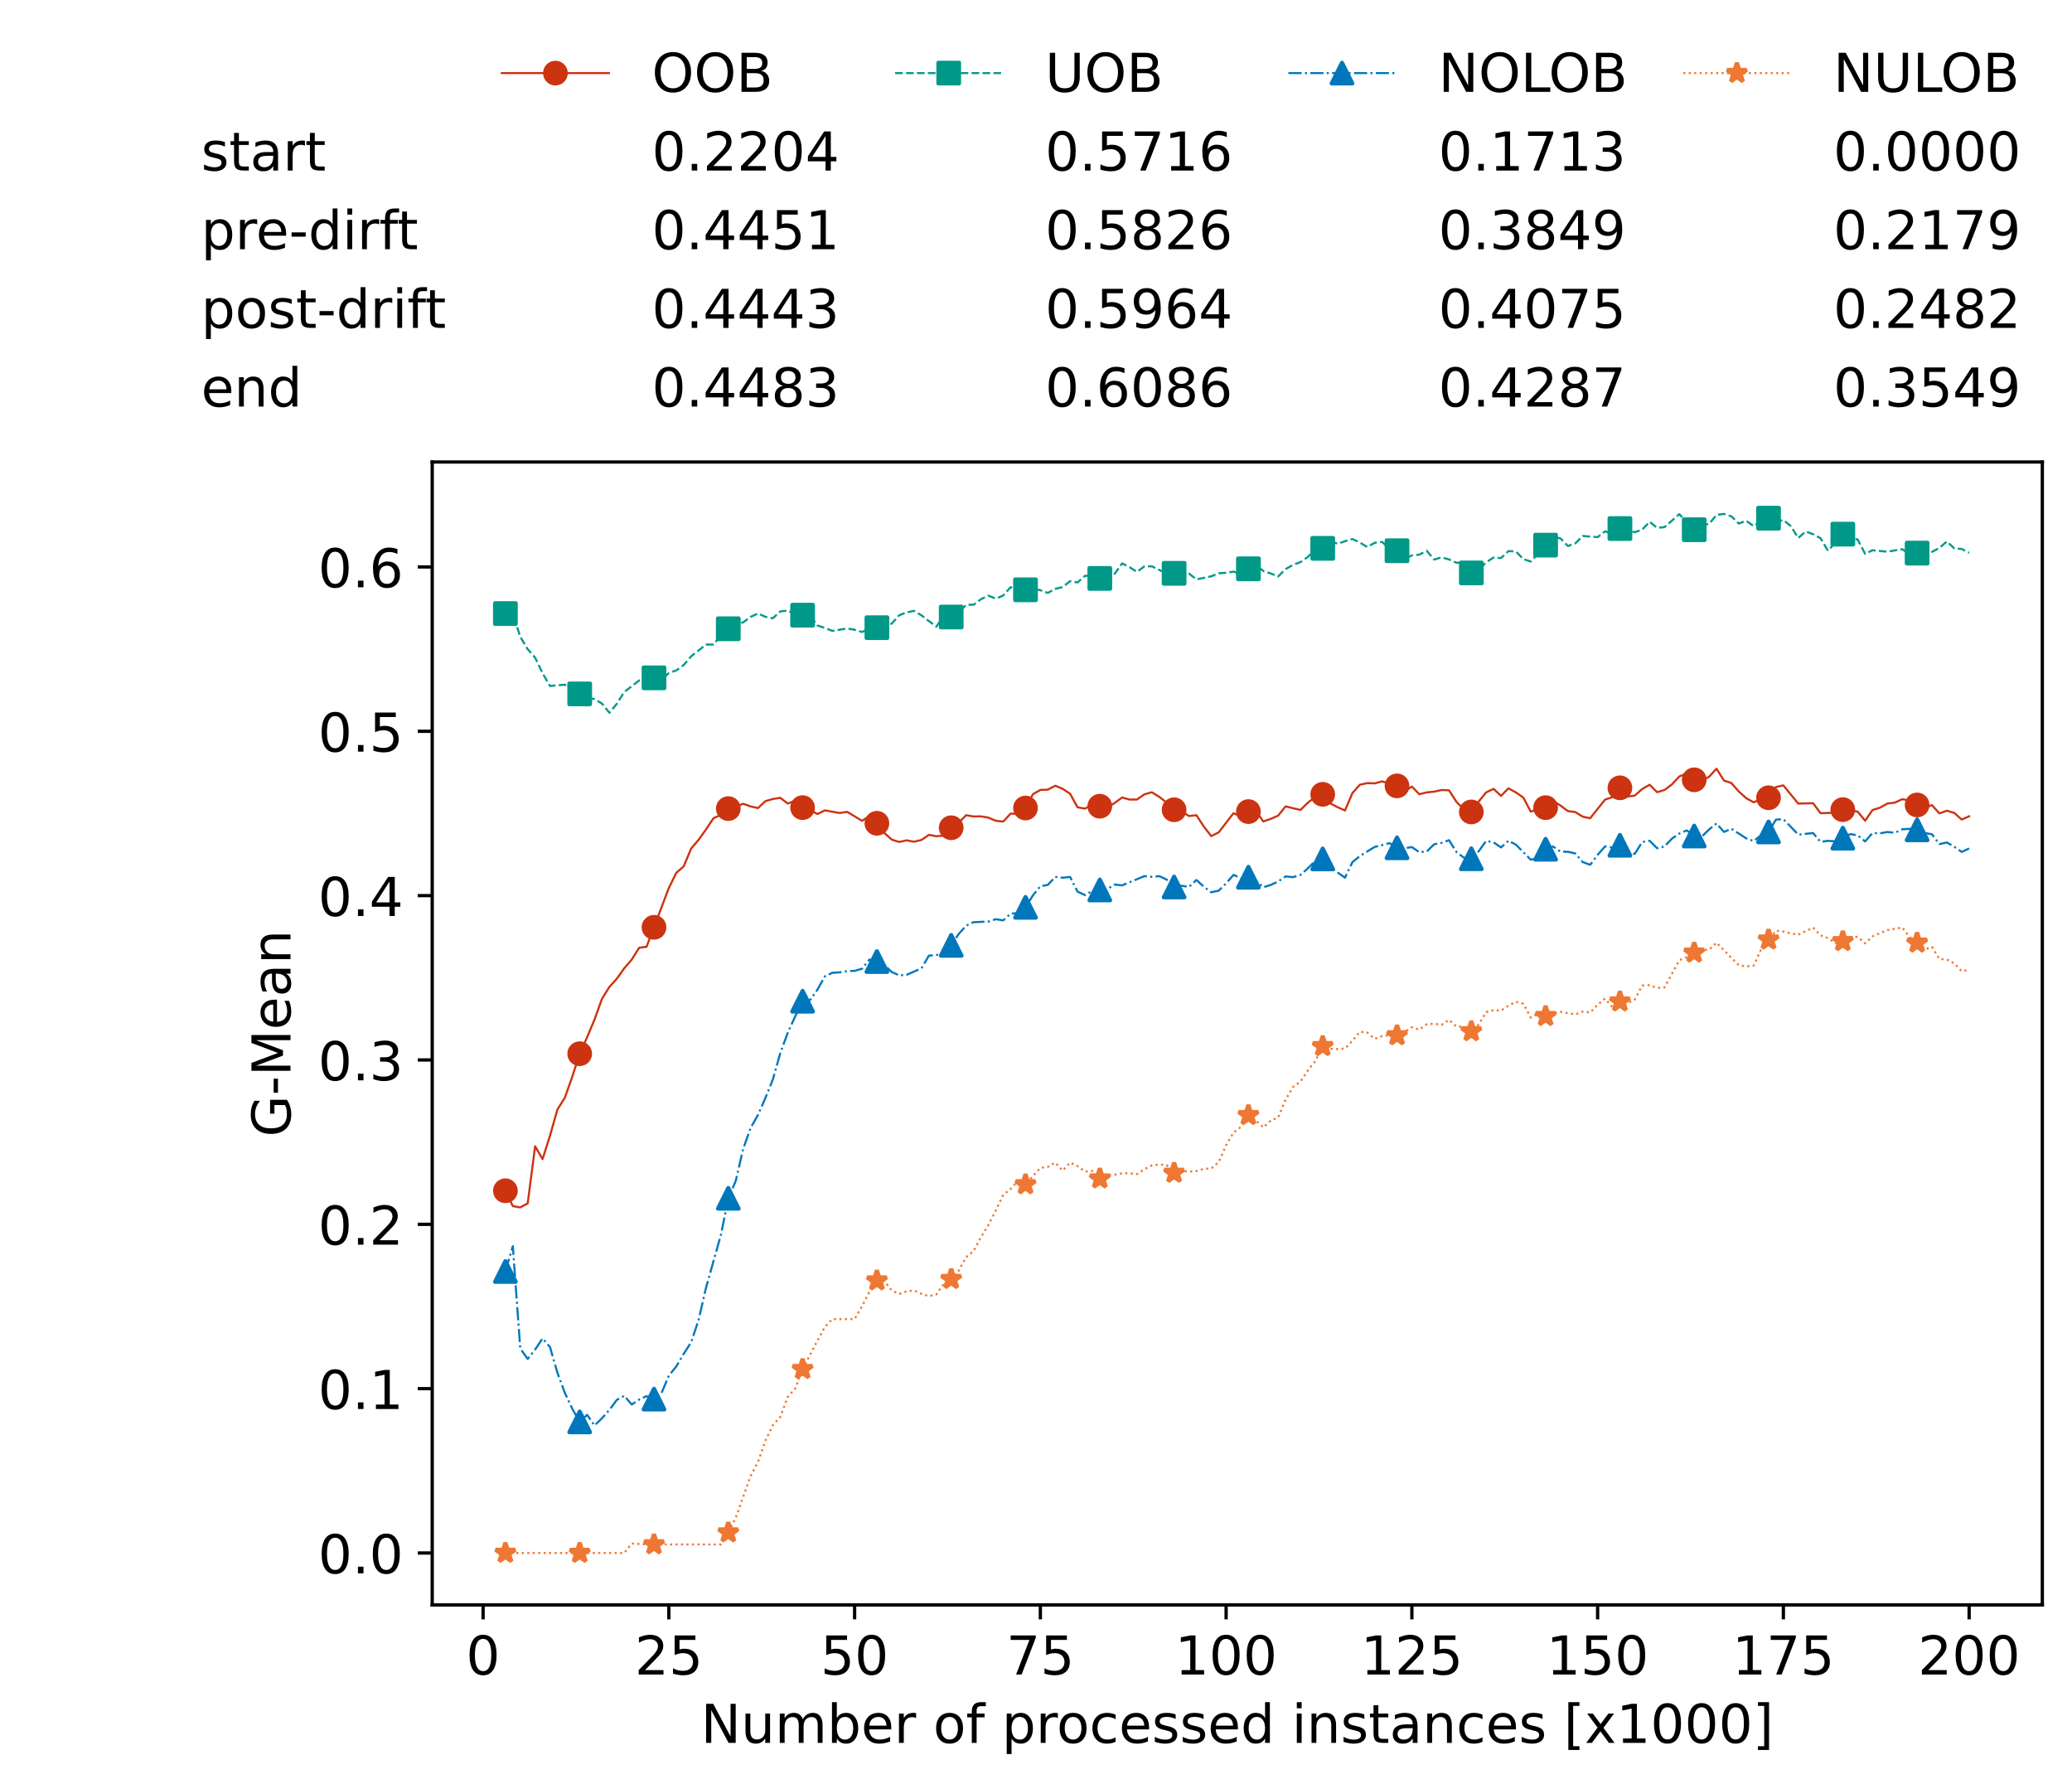 <?xml version="1.0" encoding="utf-8" standalone="no"?>
<!DOCTYPE svg PUBLIC "-//W3C//DTD SVG 1.1//EN"
  "http://www.w3.org/Graphics/SVG/1.1/DTD/svg11.dtd">
<!-- Created with matplotlib (https://matplotlib.org/) -->
<svg height="432.615pt" version="1.1" viewBox="0 0 502.65 432.615" width="502.65pt" xmlns="http://www.w3.org/2000/svg" xmlns:xlink="http://www.w3.org/1999/xlink">
 <defs>
  <style type="text/css">*{stroke-linecap:butt;stroke-linejoin:round;}</style>
 </defs>
 <g id="figure_1">
  <g id="patch_1">
   <path d="M 0 432.615 
L 502.65 432.615 
L 502.65 0 
L 0 0 
z
" style="fill:#ffffff;"/>
  </g>
  <g id="axes_1">
   <g id="patch_2">
    <path d="M 104.85 389.252 
L 495.45 389.252 
L 495.45 112.052 
L 104.85 112.052 
z
" style="fill:#ffffff;"/>
   </g>
   <g id="matplotlib.axis_1">
    <g id="xtick_1">
     <g id="line2d_1">
      <defs>
       <path d="M 0 0 
L 0 3.5 
" id="mdf44918136" style="stroke:#000000;stroke-width:0.8;"/>
      </defs>
      <g>
       <use style="stroke:#000000;stroke-width:0.8;" x="117.197" xlink:href="#mdf44918136" y="389.252"/>
      </g>
     </g>
     <g id="text_1">
      <!-- 0 -->
      <g transform="translate(113.061 406.13)scale(0.13 -0.13)">
       <defs>
        <path d="M 31.781 66.406 
Q 24.172 66.406 20.328 58.906 
Q 16.5 51.422 16.5 36.375 
Q 16.5 21.391 20.328 13.891 
Q 24.172 6.391 31.781 6.391 
Q 39.453 6.391 43.281 13.891 
Q 47.125 21.391 47.125 36.375 
Q 47.125 51.422 43.281 58.906 
Q 39.453 66.406 31.781 66.406 
z
M 31.781 74.219 
Q 44.047 74.219 50.516 64.516 
Q 56.984 54.828 56.984 36.375 
Q 56.984 17.969 50.516 8.266 
Q 44.047 -1.422 31.781 -1.422 
Q 19.531 -1.422 13.062 8.266 
Q 6.594 17.969 6.594 36.375 
Q 6.594 54.828 13.062 64.516 
Q 19.531 74.219 31.781 74.219 
z
" id="DejaVuSans-48"/>
       </defs>
       <use xlink:href="#DejaVuSans-48"/>
      </g>
     </g>
    </g>
    <g id="xtick_2">
     <g id="line2d_2">
      <g>
       <use style="stroke:#000000;stroke-width:0.8;" x="162.259" xlink:href="#mdf44918136" y="389.252"/>
      </g>
     </g>
     <g id="text_2">
      <!-- 25 -->
      <g transform="translate(153.988 406.13)scale(0.13 -0.13)">
       <defs>
        <path d="M 19.188 8.297 
L 53.609 8.297 
L 53.609 0 
L 7.328 0 
L 7.328 8.297 
Q 12.938 14.109 22.625 23.891 
Q 32.328 33.688 34.812 36.531 
Q 39.547 41.844 41.422 45.531 
Q 43.312 49.219 43.312 52.781 
Q 43.312 58.594 39.234 62.25 
Q 35.156 65.922 28.609 65.922 
Q 23.969 65.922 18.812 64.312 
Q 13.672 62.703 7.812 59.422 
L 7.812 69.391 
Q 13.766 71.781 18.938 73 
Q 24.125 74.219 28.422 74.219 
Q 39.75 74.219 46.484 68.547 
Q 53.219 62.891 53.219 53.422 
Q 53.219 48.922 51.531 44.891 
Q 49.859 40.875 45.406 35.406 
Q 44.188 33.984 37.641 27.219 
Q 31.109 20.453 19.188 8.297 
z
" id="DejaVuSans-50"/>
        <path d="M 10.797 72.906 
L 49.516 72.906 
L 49.516 64.594 
L 19.828 64.594 
L 19.828 46.734 
Q 21.969 47.469 24.109 47.828 
Q 26.266 48.188 28.422 48.188 
Q 40.625 48.188 47.75 41.5 
Q 54.891 34.812 54.891 23.391 
Q 54.891 11.625 47.562 5.094 
Q 40.234 -1.422 26.906 -1.422 
Q 22.312 -1.422 17.547 -0.641 
Q 12.797 0.141 7.719 1.703 
L 7.719 11.625 
Q 12.109 9.234 16.797 8.062 
Q 21.484 6.891 26.703 6.891 
Q 35.156 6.891 40.078 11.328 
Q 45.016 15.766 45.016 23.391 
Q 45.016 31 40.078 35.438 
Q 35.156 39.891 26.703 39.891 
Q 22.75 39.891 18.812 39.016 
Q 14.891 38.141 10.797 36.281 
z
" id="DejaVuSans-53"/>
       </defs>
       <use xlink:href="#DejaVuSans-50"/>
       <use x="63.623" xlink:href="#DejaVuSans-53"/>
      </g>
     </g>
    </g>
    <g id="xtick_3">
     <g id="line2d_3">
      <g>
       <use style="stroke:#000000;stroke-width:0.8;" x="207.322" xlink:href="#mdf44918136" y="389.252"/>
      </g>
     </g>
     <g id="text_3">
      <!-- 50 -->
      <g transform="translate(199.05 406.13)scale(0.13 -0.13)">
       <use xlink:href="#DejaVuSans-53"/>
       <use x="63.623" xlink:href="#DejaVuSans-48"/>
      </g>
     </g>
    </g>
    <g id="xtick_4">
     <g id="line2d_4">
      <g>
       <use style="stroke:#000000;stroke-width:0.8;" x="252.384" xlink:href="#mdf44918136" y="389.252"/>
      </g>
     </g>
     <g id="text_4">
      <!-- 75 -->
      <g transform="translate(244.113 406.13)scale(0.13 -0.13)">
       <defs>
        <path d="M 8.203 72.906 
L 55.078 72.906 
L 55.078 68.703 
L 28.609 0 
L 18.312 0 
L 43.219 64.594 
L 8.203 64.594 
z
" id="DejaVuSans-55"/>
       </defs>
       <use xlink:href="#DejaVuSans-55"/>
       <use x="63.623" xlink:href="#DejaVuSans-53"/>
      </g>
     </g>
    </g>
    <g id="xtick_5">
     <g id="line2d_5">
      <g>
       <use style="stroke:#000000;stroke-width:0.8;" x="297.446" xlink:href="#mdf44918136" y="389.252"/>
      </g>
     </g>
     <g id="text_5">
      <!-- 100 -->
      <g transform="translate(285.039 406.13)scale(0.13 -0.13)">
       <defs>
        <path d="M 12.406 8.297 
L 28.516 8.297 
L 28.516 63.922 
L 10.984 60.406 
L 10.984 69.391 
L 28.422 72.906 
L 38.281 72.906 
L 38.281 8.297 
L 54.391 8.297 
L 54.391 0 
L 12.406 0 
z
" id="DejaVuSans-49"/>
       </defs>
       <use xlink:href="#DejaVuSans-49"/>
       <use x="63.623" xlink:href="#DejaVuSans-48"/>
       <use x="127.246" xlink:href="#DejaVuSans-48"/>
      </g>
     </g>
    </g>
    <g id="xtick_6">
     <g id="line2d_6">
      <g>
       <use style="stroke:#000000;stroke-width:0.8;" x="342.509" xlink:href="#mdf44918136" y="389.252"/>
      </g>
     </g>
     <g id="text_6">
      <!-- 125 -->
      <g transform="translate(330.102 406.13)scale(0.13 -0.13)">
       <use xlink:href="#DejaVuSans-49"/>
       <use x="63.623" xlink:href="#DejaVuSans-50"/>
       <use x="127.246" xlink:href="#DejaVuSans-53"/>
      </g>
     </g>
    </g>
    <g id="xtick_7">
     <g id="line2d_7">
      <g>
       <use style="stroke:#000000;stroke-width:0.8;" x="387.571" xlink:href="#mdf44918136" y="389.252"/>
      </g>
     </g>
     <g id="text_7">
      <!-- 150 -->
      <g transform="translate(375.164 406.13)scale(0.13 -0.13)">
       <use xlink:href="#DejaVuSans-49"/>
       <use x="63.623" xlink:href="#DejaVuSans-53"/>
       <use x="127.246" xlink:href="#DejaVuSans-48"/>
      </g>
     </g>
    </g>
    <g id="xtick_8">
     <g id="line2d_8">
      <g>
       <use style="stroke:#000000;stroke-width:0.8;" x="432.633" xlink:href="#mdf44918136" y="389.252"/>
      </g>
     </g>
     <g id="text_8">
      <!-- 175 -->
      <g transform="translate(420.226 406.13)scale(0.13 -0.13)">
       <use xlink:href="#DejaVuSans-49"/>
       <use x="63.623" xlink:href="#DejaVuSans-55"/>
       <use x="127.246" xlink:href="#DejaVuSans-53"/>
      </g>
     </g>
    </g>
    <g id="xtick_9">
     <g id="line2d_9">
      <g>
       <use style="stroke:#000000;stroke-width:0.8;" x="477.695" xlink:href="#mdf44918136" y="389.252"/>
      </g>
     </g>
     <g id="text_9">
      <!-- 200 -->
      <g transform="translate(465.289 406.13)scale(0.13 -0.13)">
       <use xlink:href="#DejaVuSans-50"/>
       <use x="63.623" xlink:href="#DejaVuSans-48"/>
       <use x="127.246" xlink:href="#DejaVuSans-48"/>
      </g>
     </g>
    </g>
    <g id="text_10">
     <!-- Number of processed instances [x1000] -->
     <g transform="translate(170.025 422.711)scale(0.13 -0.13)">
      <defs>
       <path d="M 9.812 72.906 
L 23.094 72.906 
L 55.422 11.922 
L 55.422 72.906 
L 64.984 72.906 
L 64.984 0 
L 51.703 0 
L 19.391 60.984 
L 19.391 0 
L 9.812 0 
z
" id="DejaVuSans-78"/>
       <path d="M 8.5 21.578 
L 8.5 54.688 
L 17.484 54.688 
L 17.484 21.922 
Q 17.484 14.156 20.5 10.266 
Q 23.531 6.391 29.594 6.391 
Q 36.859 6.391 41.078 11.031 
Q 45.312 15.672 45.312 23.688 
L 45.312 54.688 
L 54.297 54.688 
L 54.297 0 
L 45.312 0 
L 45.312 8.406 
Q 42.047 3.422 37.719 1 
Q 33.406 -1.422 27.688 -1.422 
Q 18.266 -1.422 13.375 4.438 
Q 8.5 10.297 8.5 21.578 
z
M 31.109 56 
z
" id="DejaVuSans-117"/>
       <path d="M 52 44.188 
Q 55.375 50.25 60.062 53.125 
Q 64.75 56 71.094 56 
Q 79.641 56 84.281 50.016 
Q 88.922 44.047 88.922 33.016 
L 88.922 0 
L 79.891 0 
L 79.891 32.719 
Q 79.891 40.578 77.094 44.375 
Q 74.312 48.188 68.609 48.188 
Q 61.625 48.188 57.562 43.547 
Q 53.516 38.922 53.516 30.906 
L 53.516 0 
L 44.484 0 
L 44.484 32.719 
Q 44.484 40.625 41.703 44.406 
Q 38.922 48.188 33.109 48.188 
Q 26.219 48.188 22.156 43.531 
Q 18.109 38.875 18.109 30.906 
L 18.109 0 
L 9.078 0 
L 9.078 54.688 
L 18.109 54.688 
L 18.109 46.188 
Q 21.188 51.219 25.484 53.609 
Q 29.781 56 35.688 56 
Q 41.656 56 45.828 52.969 
Q 50 49.953 52 44.188 
z
" id="DejaVuSans-109"/>
       <path d="M 48.688 27.297 
Q 48.688 37.203 44.609 42.844 
Q 40.531 48.484 33.406 48.484 
Q 26.266 48.484 22.188 42.844 
Q 18.109 37.203 18.109 27.297 
Q 18.109 17.391 22.188 11.75 
Q 26.266 6.109 33.406 6.109 
Q 40.531 6.109 44.609 11.75 
Q 48.688 17.391 48.688 27.297 
z
M 18.109 46.391 
Q 20.953 51.266 25.266 53.625 
Q 29.594 56 35.594 56 
Q 45.562 56 51.781 48.094 
Q 58.016 40.188 58.016 27.297 
Q 58.016 14.406 51.781 6.484 
Q 45.562 -1.422 35.594 -1.422 
Q 29.594 -1.422 25.266 0.953 
Q 20.953 3.328 18.109 8.203 
L 18.109 0 
L 9.078 0 
L 9.078 75.984 
L 18.109 75.984 
z
" id="DejaVuSans-98"/>
       <path d="M 56.203 29.594 
L 56.203 25.203 
L 14.891 25.203 
Q 15.484 15.922 20.484 11.062 
Q 25.484 6.203 34.422 6.203 
Q 39.594 6.203 44.453 7.469 
Q 49.312 8.734 54.109 11.281 
L 54.109 2.781 
Q 49.266 0.734 44.188 -0.344 
Q 39.109 -1.422 33.891 -1.422 
Q 20.797 -1.422 13.156 6.188 
Q 5.516 13.812 5.516 26.812 
Q 5.516 40.234 12.766 48.109 
Q 20.016 56 32.328 56 
Q 43.359 56 49.781 48.891 
Q 56.203 41.797 56.203 29.594 
z
M 47.219 32.234 
Q 47.125 39.594 43.094 43.984 
Q 39.062 48.391 32.422 48.391 
Q 24.906 48.391 20.391 44.141 
Q 15.875 39.891 15.188 32.172 
z
" id="DejaVuSans-101"/>
       <path d="M 41.109 46.297 
Q 39.594 47.172 37.812 47.578 
Q 36.031 48 33.891 48 
Q 26.266 48 22.188 43.047 
Q 18.109 38.094 18.109 28.812 
L 18.109 0 
L 9.078 0 
L 9.078 54.688 
L 18.109 54.688 
L 18.109 46.188 
Q 20.953 51.172 25.484 53.578 
Q 30.031 56 36.531 56 
Q 37.453 56 38.578 55.875 
Q 39.703 55.766 41.062 55.516 
z
" id="DejaVuSans-114"/>
       <path id="DejaVuSans-32"/>
       <path d="M 30.609 48.391 
Q 23.391 48.391 19.188 42.75 
Q 14.984 37.109 14.984 27.297 
Q 14.984 17.484 19.156 11.844 
Q 23.344 6.203 30.609 6.203 
Q 37.797 6.203 41.984 11.859 
Q 46.188 17.531 46.188 27.297 
Q 46.188 37.016 41.984 42.703 
Q 37.797 48.391 30.609 48.391 
z
M 30.609 56 
Q 42.328 56 49.016 48.375 
Q 55.719 40.766 55.719 27.297 
Q 55.719 13.875 49.016 6.219 
Q 42.328 -1.422 30.609 -1.422 
Q 18.844 -1.422 12.172 6.219 
Q 5.516 13.875 5.516 27.297 
Q 5.516 40.766 12.172 48.375 
Q 18.844 56 30.609 56 
z
" id="DejaVuSans-111"/>
       <path d="M 37.109 75.984 
L 37.109 68.5 
L 28.516 68.5 
Q 23.688 68.5 21.797 66.547 
Q 19.922 64.594 19.922 59.516 
L 19.922 54.688 
L 34.719 54.688 
L 34.719 47.703 
L 19.922 47.703 
L 19.922 0 
L 10.891 0 
L 10.891 47.703 
L 2.297 47.703 
L 2.297 54.688 
L 10.891 54.688 
L 10.891 58.5 
Q 10.891 67.625 15.141 71.797 
Q 19.391 75.984 28.609 75.984 
z
" id="DejaVuSans-102"/>
       <path d="M 18.109 8.203 
L 18.109 -20.797 
L 9.078 -20.797 
L 9.078 54.688 
L 18.109 54.688 
L 18.109 46.391 
Q 20.953 51.266 25.266 53.625 
Q 29.594 56 35.594 56 
Q 45.562 56 51.781 48.094 
Q 58.016 40.188 58.016 27.297 
Q 58.016 14.406 51.781 6.484 
Q 45.562 -1.422 35.594 -1.422 
Q 29.594 -1.422 25.266 0.953 
Q 20.953 3.328 18.109 8.203 
z
M 48.688 27.297 
Q 48.688 37.203 44.609 42.844 
Q 40.531 48.484 33.406 48.484 
Q 26.266 48.484 22.188 42.844 
Q 18.109 37.203 18.109 27.297 
Q 18.109 17.391 22.188 11.75 
Q 26.266 6.109 33.406 6.109 
Q 40.531 6.109 44.609 11.75 
Q 48.688 17.391 48.688 27.297 
z
" id="DejaVuSans-112"/>
       <path d="M 48.781 52.594 
L 48.781 44.188 
Q 44.969 46.297 41.141 47.344 
Q 37.312 48.391 33.406 48.391 
Q 24.656 48.391 19.812 42.844 
Q 14.984 37.312 14.984 27.297 
Q 14.984 17.281 19.812 11.734 
Q 24.656 6.203 33.406 6.203 
Q 37.312 6.203 41.141 7.25 
Q 44.969 8.297 48.781 10.406 
L 48.781 2.094 
Q 45.016 0.344 40.984 -0.531 
Q 36.969 -1.422 32.422 -1.422 
Q 20.062 -1.422 12.781 6.344 
Q 5.516 14.109 5.516 27.297 
Q 5.516 40.672 12.859 48.328 
Q 20.219 56 33.016 56 
Q 37.156 56 41.109 55.141 
Q 45.062 54.297 48.781 52.594 
z
" id="DejaVuSans-99"/>
       <path d="M 44.281 53.078 
L 44.281 44.578 
Q 40.484 46.531 36.375 47.5 
Q 32.281 48.484 27.875 48.484 
Q 21.188 48.484 17.844 46.438 
Q 14.5 44.391 14.5 40.281 
Q 14.5 37.156 16.891 35.375 
Q 19.281 33.594 26.516 31.984 
L 29.594 31.297 
Q 39.156 29.25 43.188 25.516 
Q 47.219 21.781 47.219 15.094 
Q 47.219 7.469 41.188 3.016 
Q 35.156 -1.422 24.609 -1.422 
Q 20.219 -1.422 15.453 -0.562 
Q 10.688 0.297 5.422 2 
L 5.422 11.281 
Q 10.406 8.688 15.234 7.391 
Q 20.062 6.109 24.812 6.109 
Q 31.156 6.109 34.562 8.281 
Q 37.984 10.453 37.984 14.406 
Q 37.984 18.062 35.516 20.016 
Q 33.062 21.969 24.703 23.781 
L 21.578 24.516 
Q 13.234 26.266 9.516 29.906 
Q 5.812 33.547 5.812 39.891 
Q 5.812 47.609 11.281 51.797 
Q 16.75 56 26.812 56 
Q 31.781 56 36.172 55.266 
Q 40.578 54.547 44.281 53.078 
z
" id="DejaVuSans-115"/>
       <path d="M 45.406 46.391 
L 45.406 75.984 
L 54.391 75.984 
L 54.391 0 
L 45.406 0 
L 45.406 8.203 
Q 42.578 3.328 38.25 0.953 
Q 33.938 -1.422 27.875 -1.422 
Q 17.969 -1.422 11.734 6.484 
Q 5.516 14.406 5.516 27.297 
Q 5.516 40.188 11.734 48.094 
Q 17.969 56 27.875 56 
Q 33.938 56 38.25 53.625 
Q 42.578 51.266 45.406 46.391 
z
M 14.797 27.297 
Q 14.797 17.391 18.875 11.75 
Q 22.953 6.109 30.078 6.109 
Q 37.203 6.109 41.297 11.75 
Q 45.406 17.391 45.406 27.297 
Q 45.406 37.203 41.297 42.844 
Q 37.203 48.484 30.078 48.484 
Q 22.953 48.484 18.875 42.844 
Q 14.797 37.203 14.797 27.297 
z
" id="DejaVuSans-100"/>
       <path d="M 9.422 54.688 
L 18.406 54.688 
L 18.406 0 
L 9.422 0 
z
M 9.422 75.984 
L 18.406 75.984 
L 18.406 64.594 
L 9.422 64.594 
z
" id="DejaVuSans-105"/>
       <path d="M 54.891 33.016 
L 54.891 0 
L 45.906 0 
L 45.906 32.719 
Q 45.906 40.484 42.875 44.328 
Q 39.844 48.188 33.797 48.188 
Q 26.516 48.188 22.312 43.547 
Q 18.109 38.922 18.109 30.906 
L 18.109 0 
L 9.078 0 
L 9.078 54.688 
L 18.109 54.688 
L 18.109 46.188 
Q 21.344 51.125 25.703 53.562 
Q 30.078 56 35.797 56 
Q 45.219 56 50.047 50.172 
Q 54.891 44.344 54.891 33.016 
z
" id="DejaVuSans-110"/>
       <path d="M 18.312 70.219 
L 18.312 54.688 
L 36.812 54.688 
L 36.812 47.703 
L 18.312 47.703 
L 18.312 18.016 
Q 18.312 11.328 20.141 9.422 
Q 21.969 7.516 27.594 7.516 
L 36.812 7.516 
L 36.812 0 
L 27.594 0 
Q 17.188 0 13.234 3.875 
Q 9.281 7.766 9.281 18.016 
L 9.281 47.703 
L 2.688 47.703 
L 2.688 54.688 
L 9.281 54.688 
L 9.281 70.219 
z
" id="DejaVuSans-116"/>
       <path d="M 34.281 27.484 
Q 23.391 27.484 19.188 25 
Q 14.984 22.516 14.984 16.5 
Q 14.984 11.719 18.141 8.906 
Q 21.297 6.109 26.703 6.109 
Q 34.188 6.109 38.703 11.406 
Q 43.219 16.703 43.219 25.484 
L 43.219 27.484 
z
M 52.203 31.203 
L 52.203 0 
L 43.219 0 
L 43.219 8.297 
Q 40.141 3.328 35.547 0.953 
Q 30.953 -1.422 24.312 -1.422 
Q 15.922 -1.422 10.953 3.297 
Q 6 8.016 6 15.922 
Q 6 25.141 12.172 29.828 
Q 18.359 34.516 30.609 34.516 
L 43.219 34.516 
L 43.219 35.406 
Q 43.219 41.609 39.141 45 
Q 35.062 48.391 27.688 48.391 
Q 23 48.391 18.547 47.266 
Q 14.109 46.141 10.016 43.891 
L 10.016 52.203 
Q 14.938 54.109 19.578 55.047 
Q 24.219 56 28.609 56 
Q 40.484 56 46.344 49.844 
Q 52.203 43.703 52.203 31.203 
z
" id="DejaVuSans-97"/>
       <path d="M 8.594 75.984 
L 29.297 75.984 
L 29.297 69 
L 17.578 69 
L 17.578 -6.203 
L 29.297 -6.203 
L 29.297 -13.188 
L 8.594 -13.188 
z
" id="DejaVuSans-91"/>
       <path d="M 54.891 54.688 
L 35.109 28.078 
L 55.906 0 
L 45.312 0 
L 29.391 21.484 
L 13.484 0 
L 2.875 0 
L 24.125 28.609 
L 4.688 54.688 
L 15.281 54.688 
L 29.781 35.203 
L 44.281 54.688 
z
" id="DejaVuSans-120"/>
       <path d="M 30.422 75.984 
L 30.422 -13.188 
L 9.719 -13.188 
L 9.719 -6.203 
L 21.391 -6.203 
L 21.391 69 
L 9.719 69 
L 9.719 75.984 
z
" id="DejaVuSans-93"/>
      </defs>
      <use xlink:href="#DejaVuSans-78"/>
      <use x="74.805" xlink:href="#DejaVuSans-117"/>
      <use x="138.184" xlink:href="#DejaVuSans-109"/>
      <use x="235.596" xlink:href="#DejaVuSans-98"/>
      <use x="299.072" xlink:href="#DejaVuSans-101"/>
      <use x="360.596" xlink:href="#DejaVuSans-114"/>
      <use x="401.709" xlink:href="#DejaVuSans-32"/>
      <use x="433.496" xlink:href="#DejaVuSans-111"/>
      <use x="494.678" xlink:href="#DejaVuSans-102"/>
      <use x="529.883" xlink:href="#DejaVuSans-32"/>
      <use x="561.67" xlink:href="#DejaVuSans-112"/>
      <use x="625.146" xlink:href="#DejaVuSans-114"/>
      <use x="664.01" xlink:href="#DejaVuSans-111"/>
      <use x="725.191" xlink:href="#DejaVuSans-99"/>
      <use x="780.172" xlink:href="#DejaVuSans-101"/>
      <use x="841.695" xlink:href="#DejaVuSans-115"/>
      <use x="893.795" xlink:href="#DejaVuSans-115"/>
      <use x="945.895" xlink:href="#DejaVuSans-101"/>
      <use x="1007.418" xlink:href="#DejaVuSans-100"/>
      <use x="1070.895" xlink:href="#DejaVuSans-32"/>
      <use x="1102.682" xlink:href="#DejaVuSans-105"/>
      <use x="1130.465" xlink:href="#DejaVuSans-110"/>
      <use x="1193.844" xlink:href="#DejaVuSans-115"/>
      <use x="1245.943" xlink:href="#DejaVuSans-116"/>
      <use x="1285.152" xlink:href="#DejaVuSans-97"/>
      <use x="1346.432" xlink:href="#DejaVuSans-110"/>
      <use x="1409.811" xlink:href="#DejaVuSans-99"/>
      <use x="1464.791" xlink:href="#DejaVuSans-101"/>
      <use x="1526.314" xlink:href="#DejaVuSans-115"/>
      <use x="1578.414" xlink:href="#DejaVuSans-32"/>
      <use x="1610.201" xlink:href="#DejaVuSans-91"/>
      <use x="1649.215" xlink:href="#DejaVuSans-120"/>
      <use x="1708.395" xlink:href="#DejaVuSans-49"/>
      <use x="1772.018" xlink:href="#DejaVuSans-48"/>
      <use x="1835.641" xlink:href="#DejaVuSans-48"/>
      <use x="1899.264" xlink:href="#DejaVuSans-48"/>
      <use x="1962.887" xlink:href="#DejaVuSans-93"/>
     </g>
    </g>
   </g>
   <g id="matplotlib.axis_2">
    <g id="ytick_1">
     <g id="line2d_10">
      <defs>
       <path d="M 0 0 
L -3.5 0 
" id="mfbfc0170bc" style="stroke:#000000;stroke-width:0.8;"/>
      </defs>
      <g>
       <use style="stroke:#000000;stroke-width:0.8;" x="104.85" xlink:href="#mfbfc0170bc" y="376.652"/>
      </g>
     </g>
     <g id="text_11">
      <!-- 0.0 -->
      <g transform="translate(77.176 381.591)scale(0.13 -0.13)">
       <defs>
        <path d="M 10.688 12.406 
L 21 12.406 
L 21 0 
L 10.688 0 
z
" id="DejaVuSans-46"/>
       </defs>
       <use xlink:href="#DejaVuSans-48"/>
       <use x="63.623" xlink:href="#DejaVuSans-46"/>
       <use x="95.41" xlink:href="#DejaVuSans-48"/>
      </g>
     </g>
    </g>
    <g id="ytick_2">
     <g id="line2d_11">
      <g>
       <use style="stroke:#000000;stroke-width:0.8;" x="104.85" xlink:href="#mfbfc0170bc" y="336.794"/>
      </g>
     </g>
     <g id="text_12">
      <!-- 0.1 -->
      <g transform="translate(77.176 341.733)scale(0.13 -0.13)">
       <use xlink:href="#DejaVuSans-48"/>
       <use x="63.623" xlink:href="#DejaVuSans-46"/>
       <use x="95.41" xlink:href="#DejaVuSans-49"/>
      </g>
     </g>
    </g>
    <g id="ytick_3">
     <g id="line2d_12">
      <g>
       <use style="stroke:#000000;stroke-width:0.8;" x="104.85" xlink:href="#mfbfc0170bc" y="296.936"/>
      </g>
     </g>
     <g id="text_13">
      <!-- 0.2 -->
      <g transform="translate(77.176 301.875)scale(0.13 -0.13)">
       <use xlink:href="#DejaVuSans-48"/>
       <use x="63.623" xlink:href="#DejaVuSans-46"/>
       <use x="95.41" xlink:href="#DejaVuSans-50"/>
      </g>
     </g>
    </g>
    <g id="ytick_4">
     <g id="line2d_13">
      <g>
       <use style="stroke:#000000;stroke-width:0.8;" x="104.85" xlink:href="#mfbfc0170bc" y="257.078"/>
      </g>
     </g>
     <g id="text_14">
      <!-- 0.3 -->
      <g transform="translate(77.176 262.017)scale(0.13 -0.13)">
       <defs>
        <path d="M 40.578 39.312 
Q 47.656 37.797 51.625 33 
Q 55.609 28.219 55.609 21.188 
Q 55.609 10.406 48.188 4.484 
Q 40.766 -1.422 27.094 -1.422 
Q 22.516 -1.422 17.656 -0.516 
Q 12.797 0.391 7.625 2.203 
L 7.625 11.719 
Q 11.719 9.328 16.594 8.109 
Q 21.484 6.891 26.812 6.891 
Q 36.078 6.891 40.938 10.547 
Q 45.797 14.203 45.797 21.188 
Q 45.797 27.641 41.281 31.266 
Q 36.766 34.906 28.719 34.906 
L 20.219 34.906 
L 20.219 43.016 
L 29.109 43.016 
Q 36.375 43.016 40.234 45.922 
Q 44.094 48.828 44.094 54.297 
Q 44.094 59.906 40.109 62.906 
Q 36.141 65.922 28.719 65.922 
Q 24.656 65.922 20.016 65.031 
Q 15.375 64.156 9.812 62.312 
L 9.812 71.094 
Q 15.438 72.656 20.344 73.438 
Q 25.25 74.219 29.594 74.219 
Q 40.828 74.219 47.359 69.109 
Q 53.906 64.016 53.906 55.328 
Q 53.906 49.266 50.438 45.094 
Q 46.969 40.922 40.578 39.312 
z
" id="DejaVuSans-51"/>
       </defs>
       <use xlink:href="#DejaVuSans-48"/>
       <use x="63.623" xlink:href="#DejaVuSans-46"/>
       <use x="95.41" xlink:href="#DejaVuSans-51"/>
      </g>
     </g>
    </g>
    <g id="ytick_5">
     <g id="line2d_14">
      <g>
       <use style="stroke:#000000;stroke-width:0.8;" x="104.85" xlink:href="#mfbfc0170bc" y="217.22"/>
      </g>
     </g>
     <g id="text_15">
      <!-- 0.4 -->
      <g transform="translate(77.176 222.159)scale(0.13 -0.13)">
       <defs>
        <path d="M 37.797 64.312 
L 12.891 25.391 
L 37.797 25.391 
z
M 35.203 72.906 
L 47.609 72.906 
L 47.609 25.391 
L 58.016 25.391 
L 58.016 17.188 
L 47.609 17.188 
L 47.609 0 
L 37.797 0 
L 37.797 17.188 
L 4.891 17.188 
L 4.891 26.703 
z
" id="DejaVuSans-52"/>
       </defs>
       <use xlink:href="#DejaVuSans-48"/>
       <use x="63.623" xlink:href="#DejaVuSans-46"/>
       <use x="95.41" xlink:href="#DejaVuSans-52"/>
      </g>
     </g>
    </g>
    <g id="ytick_6">
     <g id="line2d_15">
      <g>
       <use style="stroke:#000000;stroke-width:0.8;" x="104.85" xlink:href="#mfbfc0170bc" y="177.362"/>
      </g>
     </g>
     <g id="text_16">
      <!-- 0.5 -->
      <g transform="translate(77.176 182.301)scale(0.13 -0.13)">
       <use xlink:href="#DejaVuSans-48"/>
       <use x="63.623" xlink:href="#DejaVuSans-46"/>
       <use x="95.41" xlink:href="#DejaVuSans-53"/>
      </g>
     </g>
    </g>
    <g id="ytick_7">
     <g id="line2d_16">
      <g>
       <use style="stroke:#000000;stroke-width:0.8;" x="104.85" xlink:href="#mfbfc0170bc" y="137.504"/>
      </g>
     </g>
     <g id="text_17">
      <!-- 0.6 -->
      <g transform="translate(77.176 142.443)scale(0.13 -0.13)">
       <defs>
        <path d="M 33.016 40.375 
Q 26.375 40.375 22.484 35.828 
Q 18.609 31.297 18.609 23.391 
Q 18.609 15.531 22.484 10.953 
Q 26.375 6.391 33.016 6.391 
Q 39.656 6.391 43.531 10.953 
Q 47.406 15.531 47.406 23.391 
Q 47.406 31.297 43.531 35.828 
Q 39.656 40.375 33.016 40.375 
z
M 52.594 71.297 
L 52.594 62.312 
Q 48.875 64.062 45.094 64.984 
Q 41.312 65.922 37.594 65.922 
Q 27.828 65.922 22.672 59.328 
Q 17.531 52.734 16.797 39.406 
Q 19.672 43.656 24.016 45.922 
Q 28.375 48.188 33.594 48.188 
Q 44.578 48.188 50.953 41.516 
Q 57.328 34.859 57.328 23.391 
Q 57.328 12.156 50.688 5.359 
Q 44.047 -1.422 33.016 -1.422 
Q 20.359 -1.422 13.672 8.266 
Q 6.984 17.969 6.984 36.375 
Q 6.984 53.656 15.188 63.938 
Q 23.391 74.219 37.203 74.219 
Q 40.922 74.219 44.703 73.484 
Q 48.484 72.75 52.594 71.297 
z
" id="DejaVuSans-54"/>
       </defs>
       <use xlink:href="#DejaVuSans-48"/>
       <use x="63.623" xlink:href="#DejaVuSans-46"/>
       <use x="95.41" xlink:href="#DejaVuSans-54"/>
      </g>
     </g>
    </g>
    <g id="text_18">
     <!-- G-Mean -->
     <g transform="translate(70.472 275.744)rotate(-90)scale(0.13 -0.13)">
      <defs>
       <path d="M 59.516 10.406 
L 59.516 29.984 
L 43.406 29.984 
L 43.406 38.094 
L 69.281 38.094 
L 69.281 6.781 
Q 63.578 2.734 56.688 0.656 
Q 49.812 -1.422 42 -1.422 
Q 24.906 -1.422 15.25 8.562 
Q 5.609 18.562 5.609 36.375 
Q 5.609 54.25 15.25 64.234 
Q 24.906 74.219 42 74.219 
Q 49.125 74.219 55.547 72.453 
Q 61.969 70.703 67.391 67.281 
L 67.391 56.781 
Q 61.922 61.422 55.766 63.766 
Q 49.609 66.109 42.828 66.109 
Q 29.438 66.109 22.719 58.641 
Q 16.016 51.172 16.016 36.375 
Q 16.016 21.625 22.719 14.156 
Q 29.438 6.688 42.828 6.688 
Q 48.047 6.688 52.141 7.594 
Q 56.25 8.5 59.516 10.406 
z
" id="DejaVuSans-71"/>
       <path d="M 4.891 31.391 
L 31.203 31.391 
L 31.203 23.391 
L 4.891 23.391 
z
" id="DejaVuSans-45"/>
       <path d="M 9.812 72.906 
L 24.516 72.906 
L 43.109 23.297 
L 61.812 72.906 
L 76.516 72.906 
L 76.516 0 
L 66.891 0 
L 66.891 64.016 
L 48.094 14.016 
L 38.188 14.016 
L 19.391 64.016 
L 19.391 0 
L 9.812 0 
z
" id="DejaVuSans-77"/>
      </defs>
      <use xlink:href="#DejaVuSans-71"/>
      <use x="77.49" xlink:href="#DejaVuSans-45"/>
      <use x="113.574" xlink:href="#DejaVuSans-77"/>
      <use x="199.854" xlink:href="#DejaVuSans-101"/>
      <use x="261.377" xlink:href="#DejaVuSans-97"/>
      <use x="322.656" xlink:href="#DejaVuSans-110"/>
     </g>
    </g>
   </g>
   <g id="line2d_17"/>
   <g id="line2d_18"/>
   <g id="line2d_19"/>
   <g id="line2d_20"/>
   <g id="line2d_21"/>
   <g id="line2d_22">
    <path clip-path="url(#p35699f3003)" d="M 122.605 288.799 
L 124.407 292.53 
L 126.21 292.84 
L 128.012 291.867 
L 129.815 277.997 
L 131.617 281.122 
L 133.419 275.478 
L 135.222 269.094 
L 137.024 266.239 
L 138.827 261.14 
L 140.629 255.562 
L 142.432 251.56 
L 144.234 247.258 
L 146.037 242.237 
L 147.839 239.353 
L 149.642 237.365 
L 151.444 234.83 
L 153.247 232.745 
L 155.049 229.865 
L 156.852 229.625 
L 162.259 215.351 
L 164.062 211.694 
L 165.864 210.118 
L 167.667 205.808 
L 169.469 203.688 
L 171.272 201.174 
L 173.074 198.448 
L 174.877 197.641 
L 176.679 196.111 
L 178.482 195.608 
L 180.284 194.94 
L 182.087 195.586 
L 183.889 195.982 
L 185.692 194.3 
L 187.494 193.783 
L 189.297 193.499 
L 191.099 194.889 
L 192.902 194.205 
L 194.704 195.878 
L 196.507 196.482 
L 198.309 197.423 
L 200.112 196.547 
L 203.717 197.181 
L 205.519 196.894 
L 209.124 199.078 
L 210.927 197.907 
L 212.729 199.675 
L 214.532 202.024 
L 216.334 203.634 
L 218.137 204.202 
L 219.939 203.812 
L 221.742 204.146 
L 223.544 203.723 
L 225.347 202.478 
L 227.149 202.821 
L 228.952 202.663 
L 230.754 200.758 
L 232.557 199.562 
L 234.359 197.721 
L 236.162 198.021 
L 237.964 197.993 
L 239.767 198.304 
L 241.569 199.065 
L 243.372 199.259 
L 245.174 197.329 
L 246.976 197.389 
L 248.779 195.97 
L 250.581 192.613 
L 252.384 191.587 
L 254.186 191.521 
L 255.989 190.568 
L 257.791 191.309 
L 259.594 192.514 
L 261.396 195.787 
L 263.199 196.119 
L 265.001 195.171 
L 268.606 195.909 
L 270.409 194.742 
L 272.211 193.418 
L 274.014 193.918 
L 275.816 193.917 
L 277.619 192.653 
L 279.421 192.151 
L 281.224 193.273 
L 283.026 194.648 
L 284.829 196.395 
L 286.631 196.758 
L 288.434 197.916 
L 290.236 197.716 
L 292.039 200.459 
L 293.841 202.797 
L 295.644 201.876 
L 299.249 197.226 
L 301.051 198.034 
L 302.854 196.838 
L 304.656 196.655 
L 306.459 199.226 
L 308.261 198.605 
L 310.064 197.823 
L 311.866 195.582 
L 315.471 196.443 
L 317.274 194.685 
L 319.076 193.268 
L 320.879 192.653 
L 322.681 194.821 
L 324.484 195.768 
L 326.286 196.571 
L 328.089 192.336 
L 329.891 190.319 
L 331.694 189.936 
L 333.496 189.997 
L 335.299 189.511 
L 338.904 190.6 
L 340.706 191.927 
L 342.509 190.76 
L 344.311 192.631 
L 346.114 192.181 
L 347.916 192 
L 349.719 191.606 
L 351.521 191.679 
L 353.324 194.47 
L 355.126 196.278 
L 356.928 196.926 
L 358.731 194.39 
L 360.533 192.179 
L 362.336 191.335 
L 364.138 193.026 
L 365.941 191.196 
L 367.743 192.193 
L 369.546 193.436 
L 371.348 196.852 
L 373.151 196.235 
L 374.953 195.881 
L 376.756 194.249 
L 378.558 195.371 
L 380.361 196.717 
L 382.163 196.95 
L 383.966 198.077 
L 385.768 198.454 
L 389.373 193.926 
L 391.176 193.339 
L 392.978 191.073 
L 394.781 193.199 
L 396.583 192.95 
L 398.386 191.367 
L 400.188 190.323 
L 401.991 192.13 
L 403.793 191.598 
L 405.596 190.243 
L 407.398 188.311 
L 409.201 187.604 
L 411.003 189.131 
L 412.806 189.338 
L 414.608 188.394 
L 416.411 186.434 
L 418.213 189.312 
L 420.016 189.911 
L 421.818 191.962 
L 423.621 193.591 
L 425.423 194.585 
L 427.226 193.815 
L 429.028 193.482 
L 430.831 190.87 
L 432.633 190.488 
L 436.238 194.9 
L 439.843 194.805 
L 441.646 197.222 
L 445.251 197.123 
L 447.053 196.36 
L 448.856 196.521 
L 450.658 196.853 
L 452.461 199.052 
L 454.263 196.454 
L 456.066 195.893 
L 457.868 194.878 
L 459.671 194.668 
L 461.473 193.823 
L 463.276 194.177 
L 465.078 195.231 
L 466.881 195.919 
L 468.683 195.27 
L 470.485 197.284 
L 472.288 196.623 
L 474.09 197.16 
L 475.893 198.767 
L 477.695 197.977 
L 477.695 197.977 
" style="fill:none;stroke:#cc3311;stroke-linecap:square;stroke-width:0.5;"/>
    <defs>
     <path d="M 0 2.5 
C 0.663 2.5 1.299 2.237 1.768 1.768 
C 2.237 1.299 2.5 0.663 2.5 0 
C 2.5 -0.663 2.237 -1.299 1.768 -1.768 
C 1.299 -2.237 0.663 -2.5 0 -2.5 
C -0.663 -2.5 -1.299 -2.237 -1.768 -1.768 
C -2.237 -1.299 -2.5 -0.663 -2.5 0 
C -2.5 0.663 -2.237 1.299 -1.768 1.768 
C -1.299 2.237 -0.663 2.5 0 2.5 
z
" id="mf9bb6fa5f6" style="stroke:#cc3311;"/>
    </defs>
    <g clip-path="url(#p35699f3003)">
     <use style="fill:#cc3311;stroke:#cc3311;" x="122.605" xlink:href="#mf9bb6fa5f6" y="288.799"/>
     <use style="fill:#cc3311;stroke:#cc3311;" x="140.629" xlink:href="#mf9bb6fa5f6" y="255.562"/>
     <use style="fill:#cc3311;stroke:#cc3311;" x="158.654" xlink:href="#mf9bb6fa5f6" y="224.904"/>
     <use style="fill:#cc3311;stroke:#cc3311;" x="176.679" xlink:href="#mf9bb6fa5f6" y="196.111"/>
     <use style="fill:#cc3311;stroke:#cc3311;" x="194.704" xlink:href="#mf9bb6fa5f6" y="195.878"/>
     <use style="fill:#cc3311;stroke:#cc3311;" x="212.729" xlink:href="#mf9bb6fa5f6" y="199.675"/>
     <use style="fill:#cc3311;stroke:#cc3311;" x="230.754" xlink:href="#mf9bb6fa5f6" y="200.758"/>
     <use style="fill:#cc3311;stroke:#cc3311;" x="248.779" xlink:href="#mf9bb6fa5f6" y="195.97"/>
     <use style="fill:#cc3311;stroke:#cc3311;" x="266.804" xlink:href="#mf9bb6fa5f6" y="195.534"/>
     <use style="fill:#cc3311;stroke:#cc3311;" x="284.829" xlink:href="#mf9bb6fa5f6" y="196.395"/>
     <use style="fill:#cc3311;stroke:#cc3311;" x="302.854" xlink:href="#mf9bb6fa5f6" y="196.838"/>
     <use style="fill:#cc3311;stroke:#cc3311;" x="320.879" xlink:href="#mf9bb6fa5f6" y="192.653"/>
     <use style="fill:#cc3311;stroke:#cc3311;" x="338.904" xlink:href="#mf9bb6fa5f6" y="190.6"/>
     <use style="fill:#cc3311;stroke:#cc3311;" x="356.928" xlink:href="#mf9bb6fa5f6" y="196.926"/>
     <use style="fill:#cc3311;stroke:#cc3311;" x="374.953" xlink:href="#mf9bb6fa5f6" y="195.881"/>
     <use style="fill:#cc3311;stroke:#cc3311;" x="392.978" xlink:href="#mf9bb6fa5f6" y="191.073"/>
     <use style="fill:#cc3311;stroke:#cc3311;" x="411.003" xlink:href="#mf9bb6fa5f6" y="189.131"/>
     <use style="fill:#cc3311;stroke:#cc3311;" x="429.028" xlink:href="#mf9bb6fa5f6" y="193.482"/>
     <use style="fill:#cc3311;stroke:#cc3311;" x="447.053" xlink:href="#mf9bb6fa5f6" y="196.36"/>
     <use style="fill:#cc3311;stroke:#cc3311;" x="465.078" xlink:href="#mf9bb6fa5f6" y="195.231"/>
    </g>
   </g>
   <g id="line2d_23"/>
   <g id="line2d_24"/>
   <g id="line2d_25"/>
   <g id="line2d_26"/>
   <g id="line2d_27">
    <path clip-path="url(#p35699f3003)" d="M 122.605 148.812 
L 124.407 148.831 
L 126.21 154.45 
L 128.012 157.448 
L 129.815 159.494 
L 131.617 163.27 
L 133.419 166.369 
L 137.024 166.054 
L 138.827 167.805 
L 140.629 168.292 
L 142.432 169.374 
L 144.234 169.526 
L 146.037 170.657 
L 147.839 172.863 
L 149.642 170.686 
L 151.444 167.821 
L 155.049 165.045 
L 156.852 164.398 
L 158.654 164.398 
L 160.457 164.926 
L 162.259 163.237 
L 164.062 162.59 
L 165.864 161.294 
L 167.667 159.176 
L 171.272 156.332 
L 173.074 156.32 
L 174.877 154.143 
L 176.679 152.493 
L 178.482 151.286 
L 180.284 150.951 
L 182.087 149.617 
L 183.889 148.787 
L 185.692 149.599 
L 187.494 149.946 
L 189.297 148.291 
L 191.099 148.085 
L 192.902 148.956 
L 196.507 149.426 
L 198.309 151.703 
L 200.112 152.293 
L 201.914 153.017 
L 205.519 152.422 
L 207.322 152.738 
L 209.124 153.28 
L 210.927 152.403 
L 214.532 152.023 
L 216.334 151.235 
L 218.137 149.22 
L 219.939 148.54 
L 221.742 148.155 
L 223.544 149.247 
L 227.149 151.996 
L 228.952 149.363 
L 230.754 149.65 
L 232.557 148.627 
L 234.359 146.683 
L 236.162 146.674 
L 237.964 145.332 
L 239.767 144.469 
L 241.569 145.182 
L 243.372 144.431 
L 245.174 142.388 
L 246.976 143.782 
L 248.779 143.043 
L 250.581 142.777 
L 252.384 143.144 
L 254.186 143.803 
L 255.989 142.832 
L 257.791 142.371 
L 259.594 140.962 
L 261.396 141.262 
L 263.199 139.681 
L 265.001 139.528 
L 266.804 140.284 
L 268.606 140.287 
L 270.409 139.169 
L 272.211 136.647 
L 274.014 137.555 
L 275.816 138.713 
L 277.619 137.364 
L 279.421 137.355 
L 283.026 139.094 
L 284.829 139.05 
L 286.631 139.839 
L 288.434 139.1 
L 290.236 140.531 
L 293.841 139.772 
L 295.644 139.037 
L 297.446 138.933 
L 299.249 138.633 
L 301.051 139.262 
L 302.854 137.952 
L 304.656 137.005 
L 306.459 138.476 
L 308.261 139.087 
L 310.064 139.819 
L 311.866 138.037 
L 313.669 136.998 
L 315.471 136.337 
L 317.274 135.083 
L 319.076 133.168 
L 320.879 132.992 
L 322.681 131.117 
L 324.484 131.901 
L 326.286 131.258 
L 328.089 130.735 
L 329.891 131.58 
L 331.694 132.675 
L 333.496 131.641 
L 335.299 131.432 
L 337.101 133.131 
L 338.904 133.574 
L 340.706 135.593 
L 342.509 134.715 
L 344.311 134.514 
L 346.114 133.593 
L 347.916 135.711 
L 349.719 135.173 
L 351.521 135.681 
L 353.324 136.484 
L 355.126 136.42 
L 356.928 138.951 
L 358.731 138.239 
L 360.533 136.363 
L 362.336 135.219 
L 364.138 135.352 
L 365.941 133.663 
L 367.743 133.759 
L 369.546 135.599 
L 371.348 136.192 
L 374.953 132.209 
L 376.756 130.174 
L 378.558 130.581 
L 380.361 132.439 
L 382.163 131.78 
L 383.966 129.999 
L 387.571 130.275 
L 389.373 128.853 
L 391.176 129.528 
L 392.978 128.198 
L 396.583 129.073 
L 398.386 128.456 
L 400.188 126.546 
L 401.991 128.016 
L 403.793 127.851 
L 407.398 124.696 
L 409.201 126.734 
L 411.003 128.476 
L 412.806 127.27 
L 414.608 127.105 
L 416.411 124.869 
L 418.213 124.652 
L 420.016 125.226 
L 421.818 126.986 
L 423.621 126.29 
L 425.423 127.613 
L 427.226 126.341 
L 429.028 125.68 
L 430.831 126.576 
L 432.633 126.119 
L 434.436 127.596 
L 436.238 130.489 
L 438.041 128.904 
L 439.843 129.557 
L 441.646 130.537 
L 443.448 133.574 
L 447.053 129.549 
L 448.856 130.368 
L 450.658 130.855 
L 452.461 134.318 
L 454.263 133.459 
L 457.868 133.809 
L 461.473 133.192 
L 463.276 134.46 
L 465.078 134.149 
L 466.881 134.293 
L 468.683 133.847 
L 470.485 132.893 
L 472.288 131.324 
L 474.09 132.995 
L 475.893 133.144 
L 477.695 134.069 
L 477.695 134.069 
" style="fill:none;stroke:#009988;stroke-dasharray:1.85,0.8;stroke-dashoffset:0;stroke-width:0.5;"/>
    <defs>
     <path d="M -2.5 2.5 
L 2.5 2.5 
L 2.5 -2.5 
L -2.5 -2.5 
z
" id="m5970e96440" style="stroke:#009988;stroke-linejoin:miter;"/>
    </defs>
    <g clip-path="url(#p35699f3003)">
     <use style="fill:#009988;stroke:#009988;stroke-linejoin:miter;" x="122.605" xlink:href="#m5970e96440" y="148.812"/>
     <use style="fill:#009988;stroke:#009988;stroke-linejoin:miter;" x="140.629" xlink:href="#m5970e96440" y="168.292"/>
     <use style="fill:#009988;stroke:#009988;stroke-linejoin:miter;" x="158.654" xlink:href="#m5970e96440" y="164.398"/>
     <use style="fill:#009988;stroke:#009988;stroke-linejoin:miter;" x="176.679" xlink:href="#m5970e96440" y="152.493"/>
     <use style="fill:#009988;stroke:#009988;stroke-linejoin:miter;" x="194.704" xlink:href="#m5970e96440" y="149.203"/>
     <use style="fill:#009988;stroke:#009988;stroke-linejoin:miter;" x="212.729" xlink:href="#m5970e96440" y="152.234"/>
     <use style="fill:#009988;stroke:#009988;stroke-linejoin:miter;" x="230.754" xlink:href="#m5970e96440" y="149.65"/>
     <use style="fill:#009988;stroke:#009988;stroke-linejoin:miter;" x="248.779" xlink:href="#m5970e96440" y="143.043"/>
     <use style="fill:#009988;stroke:#009988;stroke-linejoin:miter;" x="266.804" xlink:href="#m5970e96440" y="140.284"/>
     <use style="fill:#009988;stroke:#009988;stroke-linejoin:miter;" x="284.829" xlink:href="#m5970e96440" y="139.05"/>
     <use style="fill:#009988;stroke:#009988;stroke-linejoin:miter;" x="302.854" xlink:href="#m5970e96440" y="137.952"/>
     <use style="fill:#009988;stroke:#009988;stroke-linejoin:miter;" x="320.879" xlink:href="#m5970e96440" y="132.992"/>
     <use style="fill:#009988;stroke:#009988;stroke-linejoin:miter;" x="338.904" xlink:href="#m5970e96440" y="133.574"/>
     <use style="fill:#009988;stroke:#009988;stroke-linejoin:miter;" x="356.928" xlink:href="#m5970e96440" y="138.951"/>
     <use style="fill:#009988;stroke:#009988;stroke-linejoin:miter;" x="374.953" xlink:href="#m5970e96440" y="132.209"/>
     <use style="fill:#009988;stroke:#009988;stroke-linejoin:miter;" x="392.978" xlink:href="#m5970e96440" y="128.198"/>
     <use style="fill:#009988;stroke:#009988;stroke-linejoin:miter;" x="411.003" xlink:href="#m5970e96440" y="128.476"/>
     <use style="fill:#009988;stroke:#009988;stroke-linejoin:miter;" x="429.028" xlink:href="#m5970e96440" y="125.68"/>
     <use style="fill:#009988;stroke:#009988;stroke-linejoin:miter;" x="447.053" xlink:href="#m5970e96440" y="129.549"/>
     <use style="fill:#009988;stroke:#009988;stroke-linejoin:miter;" x="465.078" xlink:href="#m5970e96440" y="134.149"/>
    </g>
   </g>
   <g id="line2d_28"/>
   <g id="line2d_29"/>
   <g id="line2d_30"/>
   <g id="line2d_31"/>
   <g id="line2d_32">
    <path clip-path="url(#p35699f3003)" d="M 122.605 308.372 
L 124.407 302.249 
L 126.21 327.05 
L 128.012 329.59 
L 129.815 327.312 
L 131.617 324.614 
L 133.419 326.692 
L 135.222 332.937 
L 137.024 337.794 
L 138.827 341.68 
L 140.629 344.859 
L 142.432 343.147 
L 144.234 345.724 
L 146.037 343.966 
L 147.839 341.944 
L 149.642 339.514 
L 151.444 338.522 
L 153.247 340.641 
L 155.049 339.443 
L 156.852 338.616 
L 158.654 339.331 
L 160.457 337.922 
L 162.259 333.626 
L 164.062 331.42 
L 165.864 328.337 
L 167.667 325.556 
L 169.469 320.158 
L 171.272 312.327 
L 174.877 299.532 
L 176.679 290.634 
L 178.482 286.416 
L 180.284 278.665 
L 182.087 273.576 
L 183.889 270.393 
L 185.692 266.256 
L 187.494 261.794 
L 189.297 255.403 
L 191.099 250.494 
L 192.902 246.516 
L 194.704 242.829 
L 196.507 242.548 
L 198.309 240.012 
L 200.112 236.805 
L 201.914 235.936 
L 203.717 235.827 
L 205.519 235.516 
L 207.322 235.47 
L 209.124 234.953 
L 210.927 232.72 
L 212.729 233.21 
L 214.532 234.046 
L 216.334 235.75 
L 218.137 236.549 
L 219.939 236.431 
L 223.544 234.849 
L 225.347 231.766 
L 227.149 231.65 
L 228.952 230.943 
L 230.754 229.277 
L 232.557 226.535 
L 234.359 224.53 
L 236.162 223.661 
L 239.767 223.505 
L 241.569 222.933 
L 243.372 223.227 
L 245.174 221.57 
L 246.976 221.49 
L 248.779 220.057 
L 250.581 217.148 
L 252.384 214.923 
L 254.186 214.624 
L 255.989 212.677 
L 257.791 212.886 
L 259.594 212.68 
L 261.396 216.233 
L 263.199 217.093 
L 265.001 216.081 
L 268.606 215.64 
L 270.409 214.529 
L 272.211 214.736 
L 277.619 212.494 
L 279.421 212.659 
L 281.224 212.497 
L 283.026 213.323 
L 284.829 215.127 
L 286.631 214.834 
L 288.434 215.107 
L 290.236 213.426 
L 292.039 215.047 
L 293.841 216.404 
L 295.644 216.02 
L 297.446 214.242 
L 299.249 212.181 
L 301.051 213.003 
L 302.854 212.759 
L 304.656 213.559 
L 306.459 215.199 
L 308.261 214.621 
L 310.064 213.799 
L 311.866 212.566 
L 313.669 212.738 
L 315.471 212.199 
L 317.274 210.607 
L 319.076 208.787 
L 320.879 208.32 
L 322.681 210.338 
L 326.286 212.868 
L 328.089 209.101 
L 329.891 207.612 
L 333.496 205.407 
L 337.101 204.492 
L 338.904 205.624 
L 340.706 205.715 
L 342.509 205.452 
L 344.311 206.682 
L 346.114 206.517 
L 347.916 204.767 
L 349.719 204.43 
L 351.521 203.773 
L 353.324 206.648 
L 355.126 208.022 
L 356.928 208.275 
L 358.731 206.44 
L 360.533 203.944 
L 362.336 204.299 
L 364.138 205.537 
L 365.941 203.896 
L 367.743 204.857 
L 371.348 208.498 
L 373.151 208.165 
L 374.953 205.964 
L 376.756 205.295 
L 378.558 206.556 
L 380.361 206.577 
L 382.163 206.997 
L 383.966 209.085 
L 385.768 209.742 
L 387.571 207.328 
L 389.373 205.277 
L 391.176 205.569 
L 392.978 205.008 
L 394.781 206.949 
L 396.583 207.083 
L 398.386 204.206 
L 400.188 203.912 
L 401.991 205.719 
L 403.793 205.312 
L 405.596 203.398 
L 407.398 202.162 
L 409.201 201.396 
L 411.003 202.766 
L 412.806 202.925 
L 414.608 201.184 
L 416.411 199.702 
L 418.213 201.772 
L 420.016 201.001 
L 423.621 203.333 
L 425.423 203.987 
L 427.226 202.552 
L 429.028 201.771 
L 430.831 198.788 
L 432.633 198.664 
L 436.238 202.423 
L 439.843 202.044 
L 441.646 204.169 
L 443.448 203.935 
L 445.251 204.053 
L 447.053 203.283 
L 448.856 202.304 
L 450.658 202.58 
L 452.461 204.068 
L 454.263 202.025 
L 456.066 202.115 
L 457.868 201.784 
L 459.671 201.979 
L 461.473 201.129 
L 463.276 201.033 
L 465.078 201.259 
L 466.881 202.014 
L 468.683 202.348 
L 470.485 204.732 
L 472.288 204.324 
L 474.09 205.368 
L 475.893 206.624 
L 477.695 205.774 
L 477.695 205.774 
" style="fill:none;stroke:#0077bb;stroke-dasharray:3.2,0.8,0.5,0.8;stroke-dashoffset:0;stroke-width:0.5;"/>
    <defs>
     <path d="M 0 -2.5 
L -2.5 2.5 
L 2.5 2.5 
z
" id="m0b42ee482a" style="stroke:#0077bb;stroke-linejoin:miter;"/>
    </defs>
    <g clip-path="url(#p35699f3003)">
     <use style="fill:#0077bb;stroke:#0077bb;stroke-linejoin:miter;" x="122.605" xlink:href="#m0b42ee482a" y="308.372"/>
     <use style="fill:#0077bb;stroke:#0077bb;stroke-linejoin:miter;" x="140.629" xlink:href="#m0b42ee482a" y="344.859"/>
     <use style="fill:#0077bb;stroke:#0077bb;stroke-linejoin:miter;" x="158.654" xlink:href="#m0b42ee482a" y="339.331"/>
     <use style="fill:#0077bb;stroke:#0077bb;stroke-linejoin:miter;" x="176.679" xlink:href="#m0b42ee482a" y="290.634"/>
     <use style="fill:#0077bb;stroke:#0077bb;stroke-linejoin:miter;" x="194.704" xlink:href="#m0b42ee482a" y="242.829"/>
     <use style="fill:#0077bb;stroke:#0077bb;stroke-linejoin:miter;" x="212.729" xlink:href="#m0b42ee482a" y="233.21"/>
     <use style="fill:#0077bb;stroke:#0077bb;stroke-linejoin:miter;" x="230.754" xlink:href="#m0b42ee482a" y="229.277"/>
     <use style="fill:#0077bb;stroke:#0077bb;stroke-linejoin:miter;" x="248.779" xlink:href="#m0b42ee482a" y="220.057"/>
     <use style="fill:#0077bb;stroke:#0077bb;stroke-linejoin:miter;" x="266.804" xlink:href="#m0b42ee482a" y="215.843"/>
     <use style="fill:#0077bb;stroke:#0077bb;stroke-linejoin:miter;" x="284.829" xlink:href="#m0b42ee482a" y="215.127"/>
     <use style="fill:#0077bb;stroke:#0077bb;stroke-linejoin:miter;" x="302.854" xlink:href="#m0b42ee482a" y="212.759"/>
     <use style="fill:#0077bb;stroke:#0077bb;stroke-linejoin:miter;" x="320.879" xlink:href="#m0b42ee482a" y="208.32"/>
     <use style="fill:#0077bb;stroke:#0077bb;stroke-linejoin:miter;" x="338.904" xlink:href="#m0b42ee482a" y="205.624"/>
     <use style="fill:#0077bb;stroke:#0077bb;stroke-linejoin:miter;" x="356.928" xlink:href="#m0b42ee482a" y="208.275"/>
     <use style="fill:#0077bb;stroke:#0077bb;stroke-linejoin:miter;" x="374.953" xlink:href="#m0b42ee482a" y="205.964"/>
     <use style="fill:#0077bb;stroke:#0077bb;stroke-linejoin:miter;" x="392.978" xlink:href="#m0b42ee482a" y="205.008"/>
     <use style="fill:#0077bb;stroke:#0077bb;stroke-linejoin:miter;" x="411.003" xlink:href="#m0b42ee482a" y="202.766"/>
     <use style="fill:#0077bb;stroke:#0077bb;stroke-linejoin:miter;" x="429.028" xlink:href="#m0b42ee482a" y="201.771"/>
     <use style="fill:#0077bb;stroke:#0077bb;stroke-linejoin:miter;" x="447.053" xlink:href="#m0b42ee482a" y="203.283"/>
     <use style="fill:#0077bb;stroke:#0077bb;stroke-linejoin:miter;" x="465.078" xlink:href="#m0b42ee482a" y="201.259"/>
    </g>
   </g>
   <g id="line2d_33"/>
   <g id="line2d_34"/>
   <g id="line2d_35"/>
   <g id="line2d_36"/>
   <g id="line2d_37">
    <path clip-path="url(#p35699f3003)" d="M 122.605 376.652 
L 151.444 376.652 
L 153.247 374.356 
L 156.852 374.585 
L 174.877 374.585 
L 176.679 371.694 
L 178.482 368.114 
L 182.087 358.013 
L 183.889 354.544 
L 185.692 349.374 
L 187.494 345.63 
L 189.297 343.65 
L 191.099 338.798 
L 192.902 336.785 
L 194.704 332.066 
L 198.309 325.143 
L 200.112 321.837 
L 201.914 319.928 
L 207.322 319.928 
L 209.124 316.79 
L 210.927 313.303 
L 212.729 310.586 
L 214.532 310.696 
L 216.334 312.964 
L 218.137 313.814 
L 219.939 313.194 
L 221.742 312.974 
L 223.544 313.811 
L 225.347 314.355 
L 227.149 313.934 
L 228.952 311.375 
L 230.754 310.231 
L 232.557 308.235 
L 234.359 304.907 
L 236.162 303.442 
L 237.964 300.048 
L 239.767 297.126 
L 241.569 293.588 
L 243.372 289.79 
L 245.174 288.356 
L 246.976 286.397 
L 248.779 287.267 
L 252.384 283.254 
L 254.186 283.012 
L 255.989 281.956 
L 257.791 283.912 
L 259.594 281.962 
L 261.396 282.815 
L 263.199 284.141 
L 265.001 284.015 
L 266.804 285.852 
L 268.606 285.051 
L 270.409 284.893 
L 272.211 284.575 
L 274.014 284.578 
L 275.816 284.763 
L 277.619 283.559 
L 279.421 282.66 
L 281.224 282.429 
L 283.026 282.584 
L 284.829 284.475 
L 286.631 283.997 
L 288.434 284.161 
L 290.236 284.03 
L 292.039 283.49 
L 293.841 283.402 
L 295.644 281.849 
L 297.446 277.743 
L 299.249 274.678 
L 301.051 273.305 
L 302.854 270.481 
L 304.656 271.733 
L 306.459 273.447 
L 308.261 271.79 
L 310.064 271.022 
L 311.866 266.714 
L 313.669 263.621 
L 315.471 262.339 
L 317.274 259.614 
L 319.076 257.336 
L 320.879 253.745 
L 322.681 254.36 
L 324.484 254.433 
L 326.286 254.312 
L 328.089 252.402 
L 329.891 250.234 
L 331.694 250.441 
L 333.496 251.951 
L 335.299 251.255 
L 337.101 251.096 
L 338.904 251.129 
L 340.706 250.348 
L 342.509 249.139 
L 344.311 249.718 
L 346.114 248.43 
L 347.916 248.295 
L 349.719 248.562 
L 351.521 247.332 
L 353.324 249.001 
L 355.126 249.009 
L 356.928 250.147 
L 358.731 248.474 
L 360.533 245.467 
L 362.336 244.985 
L 364.138 245.112 
L 365.941 243.919 
L 367.743 242.953 
L 369.546 243.449 
L 371.348 246.785 
L 373.151 245.85 
L 374.953 246.465 
L 376.756 245.751 
L 378.558 245.407 
L 382.163 246.038 
L 383.966 245.335 
L 385.768 245.569 
L 387.571 243.671 
L 389.373 242.191 
L 391.176 244.304 
L 392.978 242.929 
L 394.781 243.363 
L 396.583 242.42 
L 398.386 239.027 
L 400.188 238.935 
L 401.991 239.608 
L 403.793 239.481 
L 407.398 232.887 
L 409.201 232.138 
L 411.003 231.072 
L 412.806 230.367 
L 414.608 230.356 
L 416.411 228.635 
L 420.016 232.292 
L 421.818 234.083 
L 423.621 234.408 
L 425.423 234.183 
L 427.226 230.248 
L 430.831 225.707 
L 432.633 225.948 
L 434.436 226.383 
L 436.238 226.698 
L 439.843 224.962 
L 441.646 226.856 
L 443.448 227.516 
L 445.251 228.761 
L 447.053 228.297 
L 448.856 227.215 
L 450.658 227.216 
L 452.461 228.793 
L 454.263 227.11 
L 457.868 225.572 
L 461.473 224.947 
L 463.276 227.3 
L 465.078 228.661 
L 466.881 230.299 
L 468.683 229.653 
L 470.485 232.596 
L 472.288 232.705 
L 474.09 233.646 
L 475.893 235.573 
L 477.695 235.187 
L 477.695 235.187 
" style="fill:none;stroke:#ee7733;stroke-dasharray:0.5,0.825;stroke-dashoffset:0;stroke-width:0.5;"/>
    <defs>
     <path d="M 0 -2.5 
L -0.561 -0.773 
L -2.378 -0.773 
L -0.908 0.295 
L -1.469 2.023 
L -0 0.955 
L 1.469 2.023 
L 0.908 0.295 
L 2.378 -0.773 
L 0.561 -0.773 
z
" id="mb1e3154043" style="stroke:#ee7733;stroke-linejoin:bevel;"/>
    </defs>
    <g clip-path="url(#p35699f3003)">
     <use style="fill:#ee7733;stroke:#ee7733;stroke-linejoin:bevel;" x="122.605" xlink:href="#mb1e3154043" y="376.652"/>
     <use style="fill:#ee7733;stroke:#ee7733;stroke-linejoin:bevel;" x="140.629" xlink:href="#mb1e3154043" y="376.652"/>
     <use style="fill:#ee7733;stroke:#ee7733;stroke-linejoin:bevel;" x="158.654" xlink:href="#mb1e3154043" y="374.585"/>
     <use style="fill:#ee7733;stroke:#ee7733;stroke-linejoin:bevel;" x="176.679" xlink:href="#mb1e3154043" y="371.694"/>
     <use style="fill:#ee7733;stroke:#ee7733;stroke-linejoin:bevel;" x="194.704" xlink:href="#mb1e3154043" y="332.066"/>
     <use style="fill:#ee7733;stroke:#ee7733;stroke-linejoin:bevel;" x="212.729" xlink:href="#mb1e3154043" y="310.586"/>
     <use style="fill:#ee7733;stroke:#ee7733;stroke-linejoin:bevel;" x="230.754" xlink:href="#mb1e3154043" y="310.231"/>
     <use style="fill:#ee7733;stroke:#ee7733;stroke-linejoin:bevel;" x="248.779" xlink:href="#mb1e3154043" y="287.267"/>
     <use style="fill:#ee7733;stroke:#ee7733;stroke-linejoin:bevel;" x="266.804" xlink:href="#mb1e3154043" y="285.852"/>
     <use style="fill:#ee7733;stroke:#ee7733;stroke-linejoin:bevel;" x="284.829" xlink:href="#mb1e3154043" y="284.475"/>
     <use style="fill:#ee7733;stroke:#ee7733;stroke-linejoin:bevel;" x="302.854" xlink:href="#mb1e3154043" y="270.481"/>
     <use style="fill:#ee7733;stroke:#ee7733;stroke-linejoin:bevel;" x="320.879" xlink:href="#mb1e3154043" y="253.745"/>
     <use style="fill:#ee7733;stroke:#ee7733;stroke-linejoin:bevel;" x="338.904" xlink:href="#mb1e3154043" y="251.129"/>
     <use style="fill:#ee7733;stroke:#ee7733;stroke-linejoin:bevel;" x="356.928" xlink:href="#mb1e3154043" y="250.147"/>
     <use style="fill:#ee7733;stroke:#ee7733;stroke-linejoin:bevel;" x="374.953" xlink:href="#mb1e3154043" y="246.465"/>
     <use style="fill:#ee7733;stroke:#ee7733;stroke-linejoin:bevel;" x="392.978" xlink:href="#mb1e3154043" y="242.929"/>
     <use style="fill:#ee7733;stroke:#ee7733;stroke-linejoin:bevel;" x="411.003" xlink:href="#mb1e3154043" y="231.072"/>
     <use style="fill:#ee7733;stroke:#ee7733;stroke-linejoin:bevel;" x="429.028" xlink:href="#mb1e3154043" y="227.911"/>
     <use style="fill:#ee7733;stroke:#ee7733;stroke-linejoin:bevel;" x="447.053" xlink:href="#mb1e3154043" y="228.297"/>
     <use style="fill:#ee7733;stroke:#ee7733;stroke-linejoin:bevel;" x="465.078" xlink:href="#mb1e3154043" y="228.661"/>
    </g>
   </g>
   <g id="line2d_38"/>
   <g id="line2d_39"/>
   <g id="line2d_40"/>
   <g id="line2d_41"/>
   <g id="patch_3">
    <path d="M 104.85 389.252 
L 104.85 112.052 
" style="fill:none;stroke:#000000;stroke-linecap:square;stroke-linejoin:miter;stroke-width:0.8;"/>
   </g>
   <g id="patch_4">
    <path d="M 495.45 389.252 
L 495.45 112.052 
" style="fill:none;stroke:#000000;stroke-linecap:square;stroke-linejoin:miter;stroke-width:0.8;"/>
   </g>
   <g id="patch_5">
    <path d="M 104.85 389.252 
L 495.45 389.252 
" style="fill:none;stroke:#000000;stroke-linecap:square;stroke-linejoin:miter;stroke-width:0.8;"/>
   </g>
   <g id="patch_6">
    <path d="M 104.85 112.052 
L 495.45 112.052 
" style="fill:none;stroke:#000000;stroke-linecap:square;stroke-linejoin:miter;stroke-width:0.8;"/>
   </g>
   <g id="legend_1">
    <g id="line2d_42"/>
    <g id="line2d_43"/>
    <g id="text_19">
     <!--   -->
     <g transform="translate(48.8 22.278)scale(0.13 -0.13)">
      <use xlink:href="#DejaVuSans-32"/>
     </g>
    </g>
    <g id="line2d_44"/>
    <g id="line2d_45"/>
    <g id="text_20">
     <!-- start -->
     <g transform="translate(48.8 41.36)scale(0.13 -0.13)">
      <use xlink:href="#DejaVuSans-115"/>
      <use x="52.1" xlink:href="#DejaVuSans-116"/>
      <use x="91.309" xlink:href="#DejaVuSans-97"/>
      <use x="152.588" xlink:href="#DejaVuSans-114"/>
      <use x="193.701" xlink:href="#DejaVuSans-116"/>
     </g>
    </g>
    <g id="line2d_46"/>
    <g id="line2d_47"/>
    <g id="text_21">
     <!-- pre-dirft -->
     <g transform="translate(48.8 60.441)scale(0.13 -0.13)">
      <use xlink:href="#DejaVuSans-112"/>
      <use x="63.477" xlink:href="#DejaVuSans-114"/>
      <use x="102.34" xlink:href="#DejaVuSans-101"/>
      <use x="163.863" xlink:href="#DejaVuSans-45"/>
      <use x="199.947" xlink:href="#DejaVuSans-100"/>
      <use x="263.424" xlink:href="#DejaVuSans-105"/>
      <use x="291.207" xlink:href="#DejaVuSans-114"/>
      <use x="332.32" xlink:href="#DejaVuSans-102"/>
      <use x="365.775" xlink:href="#DejaVuSans-116"/>
     </g>
    </g>
    <g id="line2d_48"/>
    <g id="line2d_49"/>
    <g id="text_22">
     <!-- post-drift -->
     <g transform="translate(48.8 79.523)scale(0.13 -0.13)">
      <use xlink:href="#DejaVuSans-112"/>
      <use x="63.477" xlink:href="#DejaVuSans-111"/>
      <use x="124.658" xlink:href="#DejaVuSans-115"/>
      <use x="176.758" xlink:href="#DejaVuSans-116"/>
      <use x="215.967" xlink:href="#DejaVuSans-45"/>
      <use x="252.051" xlink:href="#DejaVuSans-100"/>
      <use x="315.527" xlink:href="#DejaVuSans-114"/>
      <use x="356.641" xlink:href="#DejaVuSans-105"/>
      <use x="384.424" xlink:href="#DejaVuSans-102"/>
      <use x="417.879" xlink:href="#DejaVuSans-116"/>
     </g>
    </g>
    <g id="line2d_50"/>
    <g id="line2d_51"/>
    <g id="text_23">
     <!-- end -->
     <g transform="translate(48.8 98.604)scale(0.13 -0.13)">
      <use xlink:href="#DejaVuSans-101"/>
      <use x="61.523" xlink:href="#DejaVuSans-110"/>
      <use x="124.902" xlink:href="#DejaVuSans-100"/>
     </g>
    </g>
    <g id="line2d_52">
     <path d="M 121.741 17.728 
L 147.741 17.728 
" style="fill:none;stroke:#cc3311;stroke-linecap:square;stroke-width:0.5;"/>
    </g>
    <g id="line2d_53">
     <g>
      <use style="fill:#cc3311;stroke:#cc3311;" x="134.741" xlink:href="#mf9bb6fa5f6" y="17.728"/>
     </g>
    </g>
    <g id="text_24">
     <!-- OOB -->
     <g transform="translate(158.141 22.278)scale(0.13 -0.13)">
      <defs>
       <path d="M 39.406 66.219 
Q 28.656 66.219 22.328 58.203 
Q 16.016 50.203 16.016 36.375 
Q 16.016 22.609 22.328 14.594 
Q 28.656 6.594 39.406 6.594 
Q 50.141 6.594 56.422 14.594 
Q 62.703 22.609 62.703 36.375 
Q 62.703 50.203 56.422 58.203 
Q 50.141 66.219 39.406 66.219 
z
M 39.406 74.219 
Q 54.734 74.219 63.906 63.938 
Q 73.094 53.656 73.094 36.375 
Q 73.094 19.141 63.906 8.859 
Q 54.734 -1.422 39.406 -1.422 
Q 24.031 -1.422 14.812 8.828 
Q 5.609 19.094 5.609 36.375 
Q 5.609 53.656 14.812 63.938 
Q 24.031 74.219 39.406 74.219 
z
" id="DejaVuSans-79"/>
       <path d="M 19.672 34.812 
L 19.672 8.109 
L 35.5 8.109 
Q 43.453 8.109 47.281 11.406 
Q 51.125 14.703 51.125 21.484 
Q 51.125 28.328 47.281 31.562 
Q 43.453 34.812 35.5 34.812 
z
M 19.672 64.797 
L 19.672 42.828 
L 34.281 42.828 
Q 41.5 42.828 45.031 45.531 
Q 48.578 48.25 48.578 53.812 
Q 48.578 59.328 45.031 62.062 
Q 41.5 64.797 34.281 64.797 
z
M 9.812 72.906 
L 35.016 72.906 
Q 46.297 72.906 52.391 68.219 
Q 58.5 63.531 58.5 54.891 
Q 58.5 48.188 55.375 44.234 
Q 52.25 40.281 46.188 39.312 
Q 53.469 37.75 57.5 32.781 
Q 61.531 27.828 61.531 20.406 
Q 61.531 10.641 54.891 5.312 
Q 48.25 0 35.984 0 
L 9.812 0 
z
" id="DejaVuSans-66"/>
      </defs>
      <use xlink:href="#DejaVuSans-79"/>
      <use x="78.711" xlink:href="#DejaVuSans-79"/>
      <use x="157.422" xlink:href="#DejaVuSans-66"/>
     </g>
    </g>
    <g id="line2d_54"/>
    <g id="line2d_55"/>
    <g id="text_25">
     <!-- 0.2204 -->
     <g transform="translate(158.141 41.36)scale(0.13 -0.13)">
      <use xlink:href="#DejaVuSans-48"/>
      <use x="63.623" xlink:href="#DejaVuSans-46"/>
      <use x="95.41" xlink:href="#DejaVuSans-50"/>
      <use x="159.033" xlink:href="#DejaVuSans-50"/>
      <use x="222.656" xlink:href="#DejaVuSans-48"/>
      <use x="286.279" xlink:href="#DejaVuSans-52"/>
     </g>
    </g>
    <g id="line2d_56"/>
    <g id="line2d_57"/>
    <g id="text_26">
     <!-- 0.4451 -->
     <g transform="translate(158.141 60.441)scale(0.13 -0.13)">
      <use xlink:href="#DejaVuSans-48"/>
      <use x="63.623" xlink:href="#DejaVuSans-46"/>
      <use x="95.41" xlink:href="#DejaVuSans-52"/>
      <use x="159.033" xlink:href="#DejaVuSans-52"/>
      <use x="222.656" xlink:href="#DejaVuSans-53"/>
      <use x="286.279" xlink:href="#DejaVuSans-49"/>
     </g>
    </g>
    <g id="line2d_58"/>
    <g id="line2d_59"/>
    <g id="text_27">
     <!-- 0.4443 -->
     <g transform="translate(158.141 79.523)scale(0.13 -0.13)">
      <use xlink:href="#DejaVuSans-48"/>
      <use x="63.623" xlink:href="#DejaVuSans-46"/>
      <use x="95.41" xlink:href="#DejaVuSans-52"/>
      <use x="159.033" xlink:href="#DejaVuSans-52"/>
      <use x="222.656" xlink:href="#DejaVuSans-52"/>
      <use x="286.279" xlink:href="#DejaVuSans-51"/>
     </g>
    </g>
    <g id="line2d_60"/>
    <g id="line2d_61"/>
    <g id="text_28">
     <!-- 0.4483 -->
     <g transform="translate(158.141 98.604)scale(0.13 -0.13)">
      <defs>
       <path d="M 31.781 34.625 
Q 24.75 34.625 20.719 30.859 
Q 16.703 27.094 16.703 20.516 
Q 16.703 13.922 20.719 10.156 
Q 24.75 6.391 31.781 6.391 
Q 38.812 6.391 42.859 10.172 
Q 46.922 13.969 46.922 20.516 
Q 46.922 27.094 42.891 30.859 
Q 38.875 34.625 31.781 34.625 
z
M 21.922 38.812 
Q 15.578 40.375 12.031 44.719 
Q 8.5 49.078 8.5 55.328 
Q 8.5 64.062 14.719 69.141 
Q 20.953 74.219 31.781 74.219 
Q 42.672 74.219 48.875 69.141 
Q 55.078 64.062 55.078 55.328 
Q 55.078 49.078 51.531 44.719 
Q 48 40.375 41.703 38.812 
Q 48.828 37.156 52.797 32.312 
Q 56.781 27.484 56.781 20.516 
Q 56.781 9.906 50.312 4.234 
Q 43.844 -1.422 31.781 -1.422 
Q 19.734 -1.422 13.25 4.234 
Q 6.781 9.906 6.781 20.516 
Q 6.781 27.484 10.781 32.312 
Q 14.797 37.156 21.922 38.812 
z
M 18.312 54.391 
Q 18.312 48.734 21.844 45.562 
Q 25.391 42.391 31.781 42.391 
Q 38.141 42.391 41.719 45.562 
Q 45.312 48.734 45.312 54.391 
Q 45.312 60.062 41.719 63.234 
Q 38.141 66.406 31.781 66.406 
Q 25.391 66.406 21.844 63.234 
Q 18.312 60.062 18.312 54.391 
z
" id="DejaVuSans-56"/>
      </defs>
      <use xlink:href="#DejaVuSans-48"/>
      <use x="63.623" xlink:href="#DejaVuSans-46"/>
      <use x="95.41" xlink:href="#DejaVuSans-52"/>
      <use x="159.033" xlink:href="#DejaVuSans-52"/>
      <use x="222.656" xlink:href="#DejaVuSans-56"/>
      <use x="286.279" xlink:href="#DejaVuSans-51"/>
     </g>
    </g>
    <g id="line2d_62">
     <path d="M 217.149 17.728 
L 243.149 17.728 
" style="fill:none;stroke:#009988;stroke-dasharray:1.85,0.8;stroke-dashoffset:0;stroke-width:0.5;"/>
    </g>
    <g id="line2d_63">
     <g>
      <use style="fill:#009988;stroke:#009988;stroke-linejoin:miter;" x="230.149" xlink:href="#m5970e96440" y="17.728"/>
     </g>
    </g>
    <g id="text_29">
     <!-- UOB -->
     <g transform="translate(253.549 22.278)scale(0.13 -0.13)">
      <defs>
       <path d="M 8.688 72.906 
L 18.609 72.906 
L 18.609 28.609 
Q 18.609 16.891 22.844 11.734 
Q 27.094 6.594 36.625 6.594 
Q 46.094 6.594 50.344 11.734 
Q 54.594 16.891 54.594 28.609 
L 54.594 72.906 
L 64.5 72.906 
L 64.5 27.391 
Q 64.5 13.141 57.438 5.859 
Q 50.391 -1.422 36.625 -1.422 
Q 22.797 -1.422 15.734 5.859 
Q 8.688 13.141 8.688 27.391 
z
" id="DejaVuSans-85"/>
      </defs>
      <use xlink:href="#DejaVuSans-85"/>
      <use x="73.193" xlink:href="#DejaVuSans-79"/>
      <use x="151.904" xlink:href="#DejaVuSans-66"/>
     </g>
    </g>
    <g id="line2d_64"/>
    <g id="line2d_65"/>
    <g id="text_30">
     <!-- 0.5716 -->
     <g transform="translate(253.549 41.36)scale(0.13 -0.13)">
      <use xlink:href="#DejaVuSans-48"/>
      <use x="63.623" xlink:href="#DejaVuSans-46"/>
      <use x="95.41" xlink:href="#DejaVuSans-53"/>
      <use x="159.033" xlink:href="#DejaVuSans-55"/>
      <use x="222.656" xlink:href="#DejaVuSans-49"/>
      <use x="286.279" xlink:href="#DejaVuSans-54"/>
     </g>
    </g>
    <g id="line2d_66"/>
    <g id="line2d_67"/>
    <g id="text_31">
     <!-- 0.5826 -->
     <g transform="translate(253.549 60.441)scale(0.13 -0.13)">
      <use xlink:href="#DejaVuSans-48"/>
      <use x="63.623" xlink:href="#DejaVuSans-46"/>
      <use x="95.41" xlink:href="#DejaVuSans-53"/>
      <use x="159.033" xlink:href="#DejaVuSans-56"/>
      <use x="222.656" xlink:href="#DejaVuSans-50"/>
      <use x="286.279" xlink:href="#DejaVuSans-54"/>
     </g>
    </g>
    <g id="line2d_68"/>
    <g id="line2d_69"/>
    <g id="text_32">
     <!-- 0.5964 -->
     <g transform="translate(253.549 79.523)scale(0.13 -0.13)">
      <defs>
       <path d="M 10.984 1.516 
L 10.984 10.5 
Q 14.703 8.734 18.5 7.812 
Q 22.312 6.891 25.984 6.891 
Q 35.75 6.891 40.891 13.453 
Q 46.047 20.016 46.781 33.406 
Q 43.953 29.203 39.594 26.953 
Q 35.25 24.703 29.984 24.703 
Q 19.047 24.703 12.672 31.312 
Q 6.297 37.938 6.297 49.422 
Q 6.297 60.641 12.938 67.422 
Q 19.578 74.219 30.609 74.219 
Q 43.266 74.219 49.922 64.516 
Q 56.594 54.828 56.594 36.375 
Q 56.594 19.141 48.406 8.859 
Q 40.234 -1.422 26.422 -1.422 
Q 22.703 -1.422 18.891 -0.688 
Q 15.094 0.047 10.984 1.516 
z
M 30.609 32.422 
Q 37.25 32.422 41.125 36.953 
Q 45.016 41.5 45.016 49.422 
Q 45.016 57.281 41.125 61.844 
Q 37.25 66.406 30.609 66.406 
Q 23.969 66.406 20.094 61.844 
Q 16.219 57.281 16.219 49.422 
Q 16.219 41.5 20.094 36.953 
Q 23.969 32.422 30.609 32.422 
z
" id="DejaVuSans-57"/>
      </defs>
      <use xlink:href="#DejaVuSans-48"/>
      <use x="63.623" xlink:href="#DejaVuSans-46"/>
      <use x="95.41" xlink:href="#DejaVuSans-53"/>
      <use x="159.033" xlink:href="#DejaVuSans-57"/>
      <use x="222.656" xlink:href="#DejaVuSans-54"/>
      <use x="286.279" xlink:href="#DejaVuSans-52"/>
     </g>
    </g>
    <g id="line2d_70"/>
    <g id="line2d_71"/>
    <g id="text_33">
     <!-- 0.6086 -->
     <g transform="translate(253.549 98.604)scale(0.13 -0.13)">
      <use xlink:href="#DejaVuSans-48"/>
      <use x="63.623" xlink:href="#DejaVuSans-46"/>
      <use x="95.41" xlink:href="#DejaVuSans-54"/>
      <use x="159.033" xlink:href="#DejaVuSans-48"/>
      <use x="222.656" xlink:href="#DejaVuSans-56"/>
      <use x="286.279" xlink:href="#DejaVuSans-54"/>
     </g>
    </g>
    <g id="line2d_72">
     <path d="M 312.558 17.728 
L 338.558 17.728 
" style="fill:none;stroke:#0077bb;stroke-dasharray:3.2,0.8,0.5,0.8;stroke-dashoffset:0;stroke-width:0.5;"/>
    </g>
    <g id="line2d_73">
     <g>
      <use style="fill:#0077bb;stroke:#0077bb;stroke-linejoin:miter;" x="325.558" xlink:href="#m0b42ee482a" y="17.728"/>
     </g>
    </g>
    <g id="text_34">
     <!-- NOLOB -->
     <g transform="translate(348.958 22.278)scale(0.13 -0.13)">
      <defs>
       <path d="M 9.812 72.906 
L 19.672 72.906 
L 19.672 8.297 
L 55.172 8.297 
L 55.172 0 
L 9.812 0 
z
" id="DejaVuSans-76"/>
      </defs>
      <use xlink:href="#DejaVuSans-78"/>
      <use x="74.805" xlink:href="#DejaVuSans-79"/>
      <use x="153.516" xlink:href="#DejaVuSans-76"/>
      <use x="205.604" xlink:href="#DejaVuSans-79"/>
      <use x="284.314" xlink:href="#DejaVuSans-66"/>
     </g>
    </g>
    <g id="line2d_74"/>
    <g id="line2d_75"/>
    <g id="text_35">
     <!-- 0.1713 -->
     <g transform="translate(348.958 41.36)scale(0.13 -0.13)">
      <use xlink:href="#DejaVuSans-48"/>
      <use x="63.623" xlink:href="#DejaVuSans-46"/>
      <use x="95.41" xlink:href="#DejaVuSans-49"/>
      <use x="159.033" xlink:href="#DejaVuSans-55"/>
      <use x="222.656" xlink:href="#DejaVuSans-49"/>
      <use x="286.279" xlink:href="#DejaVuSans-51"/>
     </g>
    </g>
    <g id="line2d_76"/>
    <g id="line2d_77"/>
    <g id="text_36">
     <!-- 0.3849 -->
     <g transform="translate(348.958 60.441)scale(0.13 -0.13)">
      <use xlink:href="#DejaVuSans-48"/>
      <use x="63.623" xlink:href="#DejaVuSans-46"/>
      <use x="95.41" xlink:href="#DejaVuSans-51"/>
      <use x="159.033" xlink:href="#DejaVuSans-56"/>
      <use x="222.656" xlink:href="#DejaVuSans-52"/>
      <use x="286.279" xlink:href="#DejaVuSans-57"/>
     </g>
    </g>
    <g id="line2d_78"/>
    <g id="line2d_79"/>
    <g id="text_37">
     <!-- 0.4075 -->
     <g transform="translate(348.958 79.523)scale(0.13 -0.13)">
      <use xlink:href="#DejaVuSans-48"/>
      <use x="63.623" xlink:href="#DejaVuSans-46"/>
      <use x="95.41" xlink:href="#DejaVuSans-52"/>
      <use x="159.033" xlink:href="#DejaVuSans-48"/>
      <use x="222.656" xlink:href="#DejaVuSans-55"/>
      <use x="286.279" xlink:href="#DejaVuSans-53"/>
     </g>
    </g>
    <g id="line2d_80"/>
    <g id="line2d_81"/>
    <g id="text_38">
     <!-- 0.4287 -->
     <g transform="translate(348.958 98.604)scale(0.13 -0.13)">
      <use xlink:href="#DejaVuSans-48"/>
      <use x="63.623" xlink:href="#DejaVuSans-46"/>
      <use x="95.41" xlink:href="#DejaVuSans-52"/>
      <use x="159.033" xlink:href="#DejaVuSans-50"/>
      <use x="222.656" xlink:href="#DejaVuSans-56"/>
      <use x="286.279" xlink:href="#DejaVuSans-55"/>
     </g>
    </g>
    <g id="line2d_82">
     <path d="M 408.362 17.728 
L 434.362 17.728 
" style="fill:none;stroke:#ee7733;stroke-dasharray:0.5,0.825;stroke-dashoffset:0;stroke-width:0.5;"/>
    </g>
    <g id="line2d_83">
     <g>
      <use style="fill:#ee7733;stroke:#ee7733;stroke-linejoin:bevel;" x="421.362" xlink:href="#mb1e3154043" y="17.728"/>
     </g>
    </g>
    <g id="text_39">
     <!-- NULOB -->
     <g transform="translate(444.762 22.278)scale(0.13 -0.13)">
      <use xlink:href="#DejaVuSans-78"/>
      <use x="74.805" xlink:href="#DejaVuSans-85"/>
      <use x="147.998" xlink:href="#DejaVuSans-76"/>
      <use x="200.086" xlink:href="#DejaVuSans-79"/>
      <use x="278.797" xlink:href="#DejaVuSans-66"/>
     </g>
    </g>
    <g id="line2d_84"/>
    <g id="line2d_85"/>
    <g id="text_40">
     <!-- 0.0000 -->
     <g transform="translate(444.762 41.36)scale(0.13 -0.13)">
      <use xlink:href="#DejaVuSans-48"/>
      <use x="63.623" xlink:href="#DejaVuSans-46"/>
      <use x="95.41" xlink:href="#DejaVuSans-48"/>
      <use x="159.033" xlink:href="#DejaVuSans-48"/>
      <use x="222.656" xlink:href="#DejaVuSans-48"/>
      <use x="286.279" xlink:href="#DejaVuSans-48"/>
     </g>
    </g>
    <g id="line2d_86"/>
    <g id="line2d_87"/>
    <g id="text_41">
     <!-- 0.2179 -->
     <g transform="translate(444.762 60.441)scale(0.13 -0.13)">
      <use xlink:href="#DejaVuSans-48"/>
      <use x="63.623" xlink:href="#DejaVuSans-46"/>
      <use x="95.41" xlink:href="#DejaVuSans-50"/>
      <use x="159.033" xlink:href="#DejaVuSans-49"/>
      <use x="222.656" xlink:href="#DejaVuSans-55"/>
      <use x="286.279" xlink:href="#DejaVuSans-57"/>
     </g>
    </g>
    <g id="line2d_88"/>
    <g id="line2d_89"/>
    <g id="text_42">
     <!-- 0.2482 -->
     <g transform="translate(444.762 79.523)scale(0.13 -0.13)">
      <use xlink:href="#DejaVuSans-48"/>
      <use x="63.623" xlink:href="#DejaVuSans-46"/>
      <use x="95.41" xlink:href="#DejaVuSans-50"/>
      <use x="159.033" xlink:href="#DejaVuSans-52"/>
      <use x="222.656" xlink:href="#DejaVuSans-56"/>
      <use x="286.279" xlink:href="#DejaVuSans-50"/>
     </g>
    </g>
    <g id="line2d_90"/>
    <g id="line2d_91"/>
    <g id="text_43">
     <!-- 0.3549 -->
     <g transform="translate(444.762 98.604)scale(0.13 -0.13)">
      <use xlink:href="#DejaVuSans-48"/>
      <use x="63.623" xlink:href="#DejaVuSans-46"/>
      <use x="95.41" xlink:href="#DejaVuSans-51"/>
      <use x="159.033" xlink:href="#DejaVuSans-53"/>
      <use x="222.656" xlink:href="#DejaVuSans-52"/>
      <use x="286.279" xlink:href="#DejaVuSans-57"/>
     </g>
    </g>
   </g>
  </g>
 </g>
 <defs>
  <clipPath id="p35699f3003">
   <rect height="277.2" width="390.6" x="104.85" y="112.052"/>
  </clipPath>
 </defs>
</svg>
